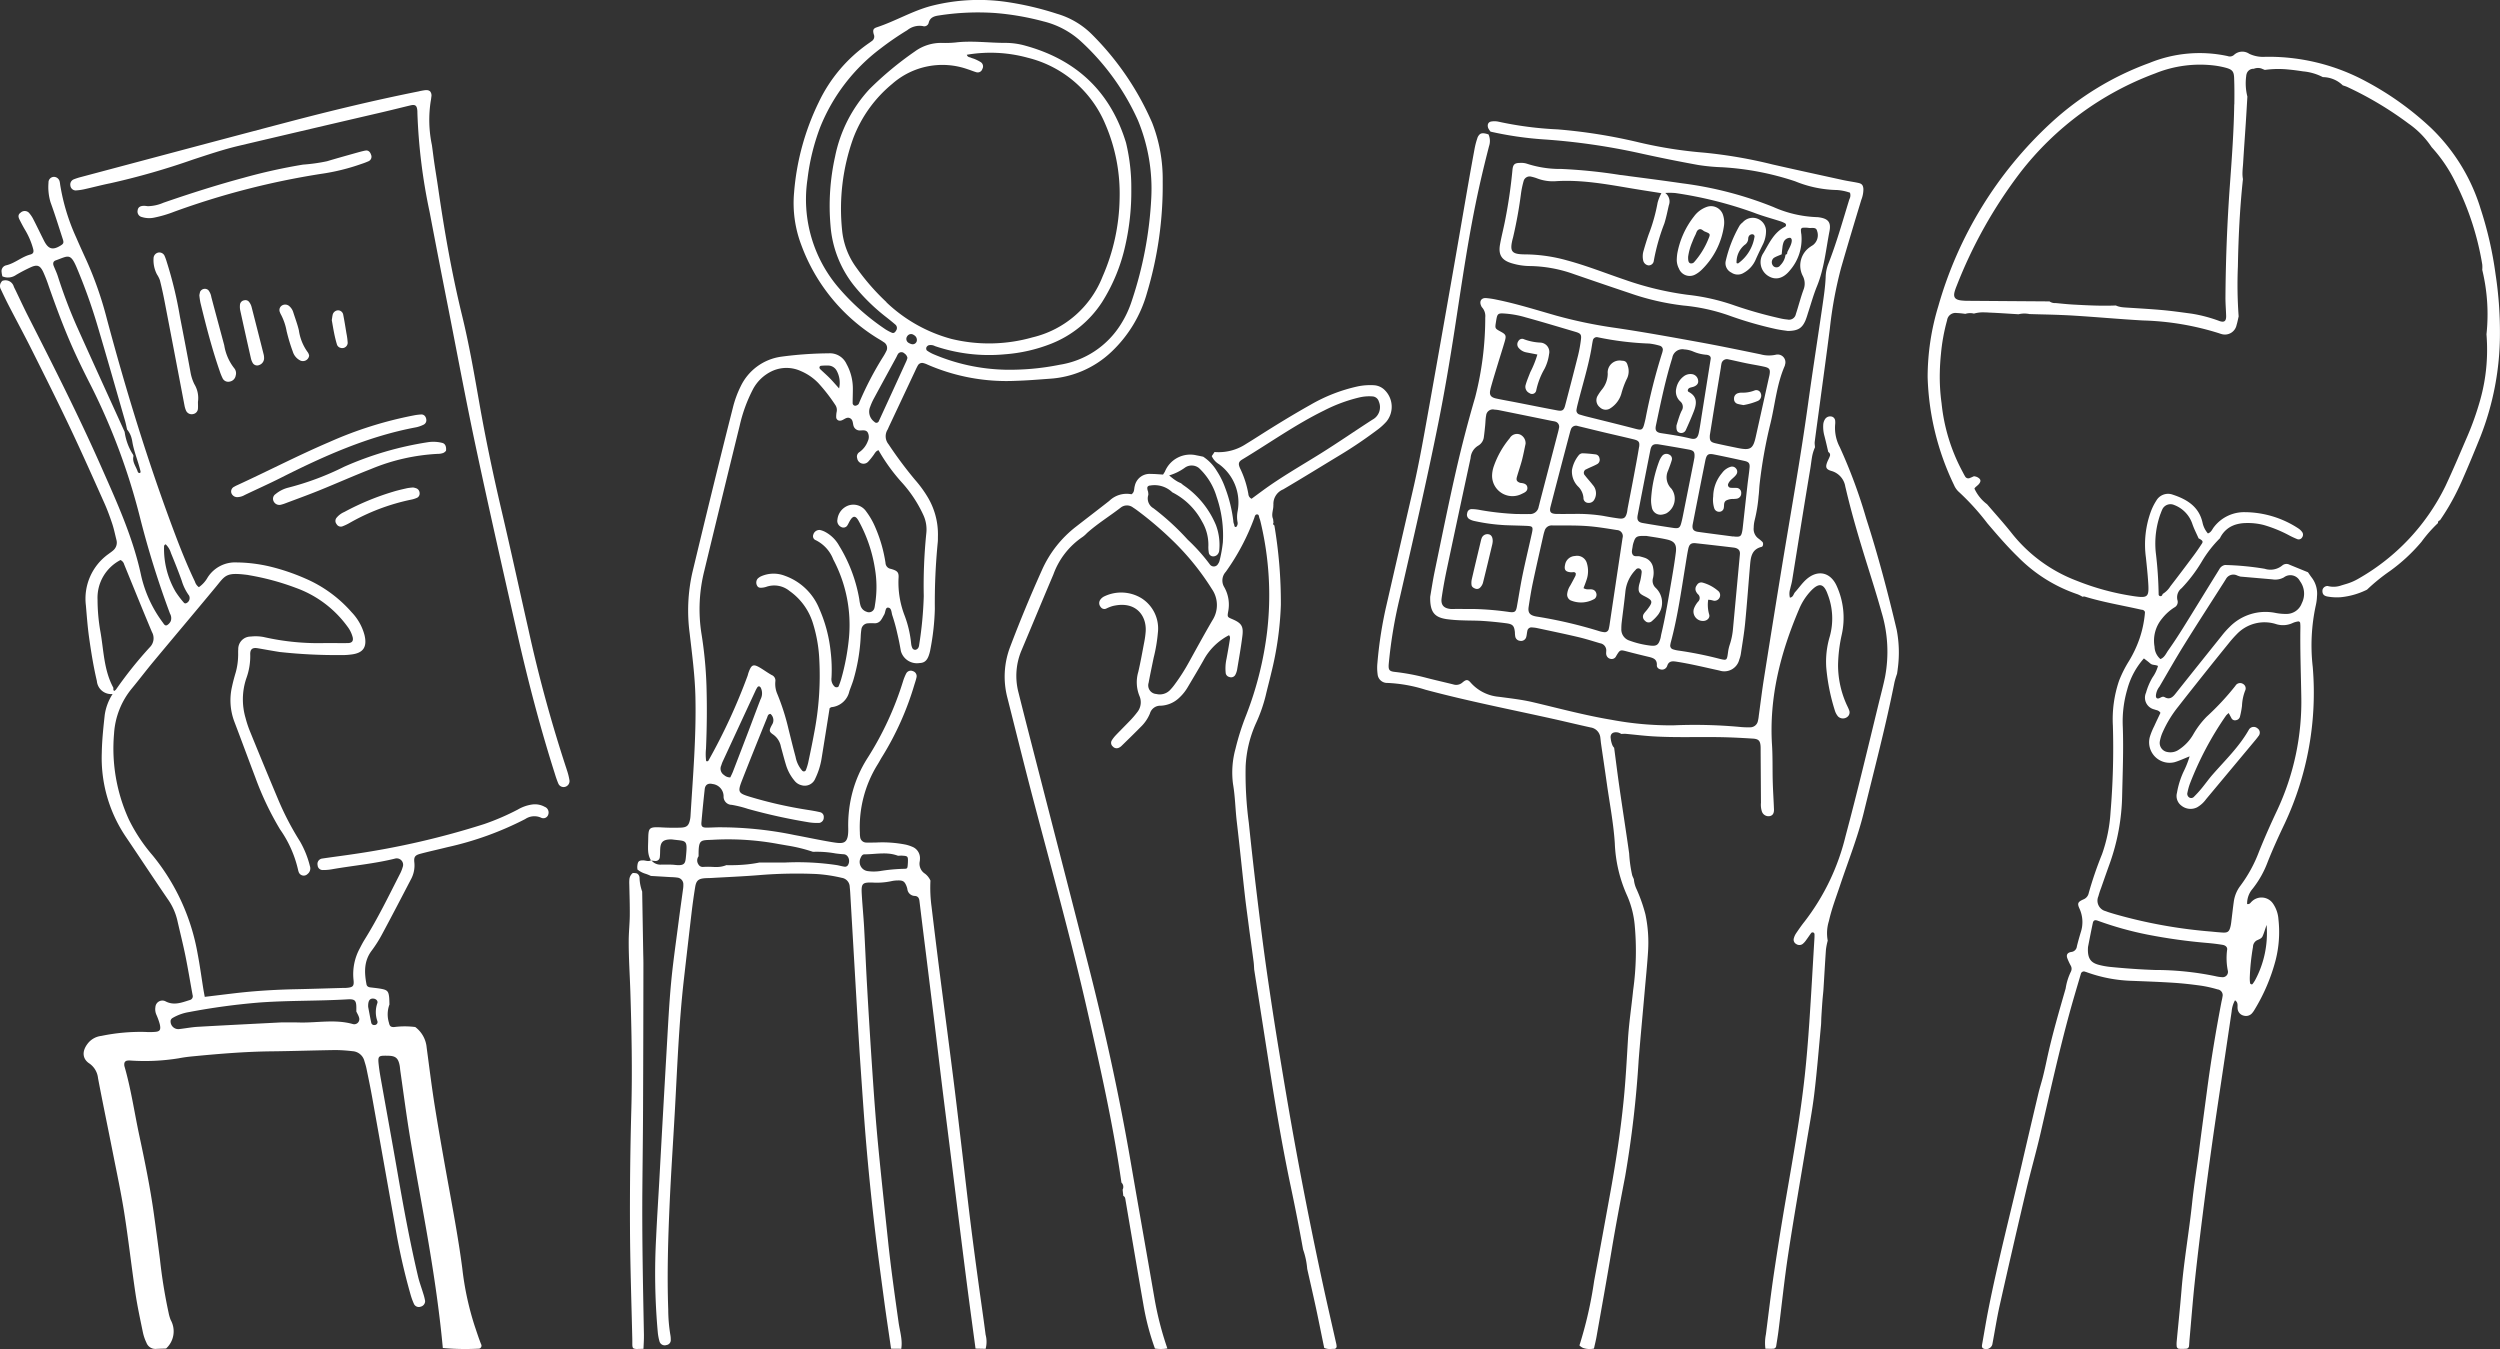 <svg xmlns="http://www.w3.org/2000/svg" xmlns:xlink="http://www.w3.org/1999/xlink" width="363.822" height="196.349" viewBox="0 0 363.822 196.349">
  <rect x="0" y="0" width="363.822" height="196.349" fill="#333333" stroke="none"/>
  <defs>
    <clipPath id="clip-path">
      <rect id="Rectangle_1447" data-name="Rectangle 1447" width="363.822" height="196.349" fill="#fff"/>
    </clipPath>
  </defs>
  <g id="Group_1639" data-name="Group 1639" clip-path="url(#clip-path)">
    <path id="Path_6336" data-name="Path 6336" d="M325.991,196.307a3.987,3.987,0,0,0,0-2.072c-.327-2.559-.709-5.11-1.055-7.666-.4-2.929-.792-5.858-1.156-8.791-.41-3.307-.783-6.619-1.174-9.928-.361-3.043-.715-6.086-1.09-9.127-.355-2.881-.732-5.759-1.1-8.637-.385-2.985-.782-5.968-1.16-8.954q-.577-4.56-1.122-9.123a20.738,20.738,0,0,1-.169-3.857,2.3,2.3,0,0,0-.223-.4,2.463,2.463,0,0,0-.323-.39,2.829,2.829,0,0,0-.246-.213,1.718,1.718,0,0,1-.762-1.821,1.817,1.817,0,0,0,.026-.321,1.77,1.77,0,0,0-1.134-1.784,5.655,5.655,0,0,0-.913-.3,17.549,17.549,0,0,0-4.336-.312c-.484,0-.97.031-1.452.005a.893.893,0,0,1-.867-.8,3.9,3.9,0,0,1-.041-.643,17.287,17.287,0,0,1,2.539-9.853c.263-.406.477-.844.739-1.251a43.077,43.077,0,0,0,4.655-10.426c.114-.358.235-.717.313-1.084a.762.762,0,0,0-.525-.887.754.754,0,0,0-.971.324,7.067,7.067,0,0,0-.481,1.192,46.093,46.093,0,0,1-5.221,11.23,17.7,17.7,0,0,0-2.079,4.7,18.691,18.691,0,0,0-.662,5.429c.054,2.385-.733,2.271-2.411,2-1.8-.3-3.59-.689-5.389-1.022a53.627,53.627,0,0,0-11.221-1.129c-.538.014-1.077.046-1.614.045-.6,0-.782-.173-.73-.773q.212-2.413.478-4.821c.072-.651.495-.907,1.148-.75a1.811,1.811,0,0,1,1.6,1.76,1.19,1.19,0,0,0,1.177,1.271,15.962,15.962,0,0,1,2.343.582,82.509,82.509,0,0,0,8.973,1.974,7.511,7.511,0,0,0,1.446.072.783.783,0,0,0,.638-.808.689.689,0,0,0-.5-.742c-.678-.163-1.37-.27-2.06-.38a61.511,61.511,0,0,1-8.168-1.865c-1.724-.52-1.828-.7-1.171-2.385,1.194-3.054,2.424-6.094,3.653-9.134.084-.208.113-.522.492-.547a1.2,1.2,0,0,1,.221,1.58c-.464.856-.453,1,.231,1.465a2.782,2.782,0,0,1,1.066,1.733c.245.88.469,1.766.736,2.639a6.479,6.479,0,0,0,1.21,2.262,1.855,1.855,0,0,0,1.054.7,1.646,1.646,0,0,0,2-.972,10.573,10.573,0,0,0,.944-3.072q.578-3.58,1.144-7.163c.09-.053.179-.147.275-.155a2.956,2.956,0,0,0,2.6-2.321c.176-.507.38-1.005.546-1.516a26.991,26.991,0,0,0,1.1-6.345,10.106,10.106,0,0,1,.1-1.122,1.011,1.011,0,0,1,.986-.9,7.136,7.136,0,0,1,.968,0,1.1,1.1,0,0,0,.94-.532c.159-.215.265-.467.408-.695.22-.351.174-1.054.543-1.055.574,0,.516.724.664,1.14a25.464,25.464,0,0,1,.725,2.641c.2.837.366,1.682.512,2.529a2.431,2.431,0,0,0,2.726,1.756c.845-.03,1.243-.5,1.532-1.78.012-.053.02-.106.029-.159a35.326,35.326,0,0,0,.659-5.929,89.941,89.941,0,0,1,.421-9.676c.038-.319.021-.645.03-.968a10.526,10.526,0,0,0-1.61-5.828,17.1,17.1,0,0,0-1.729-2.331,58.627,58.627,0,0,1-3.856-5.176,1.823,1.823,0,0,1-.139-2.11c.08-.139.132-.294.2-.44q1.887-4.013,3.775-8.026c.137-.292.267-.589.427-.868a.707.707,0,0,1,.821-.357,3.138,3.138,0,0,1,.6.22,28.828,28.828,0,0,0,12.9,2.355c1.612-.046,3.223-.182,4.833-.3a14.336,14.336,0,0,0,9-3.892,18.7,18.7,0,0,0,5.2-8.6,54.356,54.356,0,0,0,2.287-16.239,22.568,22.568,0,0,0-1.535-8.525,41.427,41.427,0,0,0-8.767-12.86,11.884,11.884,0,0,0-5.088-3,44.406,44.406,0,0,0-7.37-1.725,27.99,27.99,0,0,0-10.892.575c-2.771.727-5.238,2.221-7.943,3.114-.524.173-.625.4-.454,1.024a.782.782,0,0,1-.269.975c-.173.128-.35.25-.526.373a21.871,21.871,0,0,0-7.212,8.541,36.5,36.5,0,0,0-3.589,13.15,17.169,17.169,0,0,0,1.046,7.609,26.8,26.8,0,0,0,11,13.529c.319.2.655.376.957.6a.976.976,0,0,1,.385,1.391,6.538,6.538,0,0,1-.389.7,47.253,47.253,0,0,0-3.508,6.711.654.654,0,0,1-.145.278.805.805,0,0,1-.422.2.388.388,0,0,1-.4-.408c0-.7.035-1.4.03-2.1a7.351,7.351,0,0,0-.916-3.556,2.656,2.656,0,0,0-2.595-1.566,54.8,54.8,0,0,0-6.92.492,7.715,7.715,0,0,0-5.887,4.3,15.11,15.11,0,0,0-1.155,3.175c-2.027,7.973-3.969,15.967-5.891,23.966a25.109,25.109,0,0,0-.384,8.815c.353,3.1.77,6.19.838,9.322.125,5.771-.363,11.511-.717,17.259a3.484,3.484,0,0,1-.059.48c-.187.927-.463,1.191-1.408,1.22-.861.026-1.724.018-2.584-.028-2.12-.115-2.065.006-2.107,1.975-.005.24-.016.483-.023.724,0,.121,0,.241,0,.361s.006.24.015.359a3.523,3.523,0,0,0,.119.706,2.6,2.6,0,0,0,.29.658c.015-.009.03-.013.045-.024h0c.013.02.029.036.042.055a4.338,4.338,0,0,0,.548.066.605.605,0,0,0,.654-.569c.055-.42.036-.849.065-1.273.061-.882.419-1.234,1.305-1.291a2.487,2.487,0,0,1,.48.006c1.962.259,2.194-.05,1.976,2.27-.108,1.147-.087,1.605-1.644,1.425-.634-.073-1.281-.025-1.921-.044a1.687,1.687,0,0,1-1.463-.589l-.075-.011c0-.007-.007-.014-.011-.021-.332.2-.675.052-1.014.014a1.2,1.2,0,0,0-.151-.008c-.606.01-.751.146-.821.859a1.349,1.349,0,0,0,0,.233c.007.078.016.157.02.235a3.363,3.363,0,0,0,1.2.631,6.166,6.166,0,0,1,.754.307q1.449.086,2.9.172a8.452,8.452,0,0,1,.962.073.975.975,0,0,1,.865,1,3.609,3.609,0,0,1-.041.643c-.215,1.6-.447,3.2-.652,4.8-.376,2.936-.809,5.867-1.085,8.812-.291,3.107-.445,6.229-.626,9.345q-.564,9.755-1.095,19.511c-.154,2.741-.334,5.481-.46,8.224a95.808,95.808,0,0,0,.242,13.876,7.468,7.468,0,0,0,.24,1.264.786.786,0,0,0,1.014.55.727.727,0,0,0,.631-.8,3.337,3.337,0,0,0-.053-.643,22.826,22.826,0,0,1-.314-3.7c-.18-5.116-.025-10.229.2-15.338.2-4.517.51-9.029.761-13.544.355-6.4.589-12.8,1.314-19.17q.557-4.893,1.129-9.784.219-1.844.516-3.677c.15-.926.47-1.2,1.368-1.277.322-.027.646-.02.968-.038,2.311-.133,4.625-.229,6.932-.414a66.447,66.447,0,0,1,8.391-.163,22.065,22.065,0,0,1,3.665.553,1.366,1.366,0,0,1,1.169,1.335q.044.4.068.8.536,9.19,1.071,18.38c.126,2.15.254,4.3.4,6.448.279,3.974.534,7.95.875,11.919q.483,5.63,1.131,11.245c.429,3.742.939,7.475,1.438,11.209.321,2.4.685,4.793,1.031,7.189l.742.007.742.007a4.842,4.842,0,0,0,.054-.973c-.006-.161-.019-.321-.037-.481-.035-.32-.089-.637-.148-.954-.089-.475-.19-.948-.257-1.424-.554-3.941-1.117-7.88-1.533-11.838-.494-4.707-1.011-9.412-1.461-14.123-.306-3.212-.542-6.432-.762-9.652q-.45-6.6-.824-13.206c-.168-2.9-.278-5.8-.439-8.7-.089-1.611-.251-3.218-.342-4.828-.087-1.541.08-1.711,1.569-1.671a10.094,10.094,0,0,0,2.726-.2,4.533,4.533,0,0,1,.96-.108c.735-.02.976.139,1.238.781a2.811,2.811,0,0,1,.142.462,1.116,1.116,0,0,0,1.078,1.013c.467.027.633.307.684.733q.466,3.844.949,7.685.593,4.8,1.185,9.607c.372,3.043.729,6.087,1.1,9.129s.763,6.082,1.142,9.124q.549,4.4,1.094,8.8c.475,3.788.944,7.577,1.433,11.364.406,3.146.837,6.289,1.258,9.433l1.1.024.385.008m-32.777-94.512c-.558,1.449-1.1,2.906-1.648,4.357q-1.174,3.077-2.36,6.149c-.114.3-.263.578-.387.846a1.277,1.277,0,0,1-.912-.344,1.1,1.1,0,0,1-.394-1.418,3.98,3.98,0,0,1,.158-.456q2.392-5.176,4.792-10.349a3.912,3.912,0,0,1,.308-.563.3.3,0,0,1,.247-.12.441.441,0,0,1,.236.206,1.869,1.869,0,0,1-.039,1.693m22.748-52.185a.616.616,0,0,1-.779.48,1.688,1.688,0,0,1-.431-.19.66.66,0,0,1-.181-.962.653.653,0,0,1,.959-.165.8.8,0,0,1,.431.837m-4.419-5.627a32.745,32.745,0,0,1-4.348-4.977,11.011,11.011,0,0,1-2.11-5.513,30.41,30.41,0,0,1,1.62-13.347,18.9,18.9,0,0,1,5.666-7.916A11.042,11.042,0,0,1,323.4,10.084c.41.125.8.3,1.217.419a.7.7,0,0,0,.9-.464.742.742,0,0,0-.229-.995,6.286,6.286,0,0,0-.857-.439c-.2-.088-.413-.128-.605-.22-.176-.085-.433-.034-.57-.416a20.432,20.432,0,0,1,8.856.431,16.531,16.531,0,0,1,11.332,9.741,25.451,25.451,0,0,1,2.051,10.69A29.423,29.423,0,0,1,343.01,40.26,14.556,14.556,0,0,1,332.8,49.1a23.1,23.1,0,0,1-11.8.217,22.025,22.025,0,0,1-9.454-5.332m-.209,3.887a33.53,33.53,0,0,1-6.63-5.875,19.777,19.777,0,0,1-4.635-15.929,31.68,31.68,0,0,1,1.828-7.507A26.837,26.837,0,0,1,310.73,7.04a41.691,41.691,0,0,1,3.86-2.645,2.845,2.845,0,0,1,2.261-.6.665.665,0,0,0,.867-.511c.2-.763.819-.94,1.482-1.034a36.909,36.909,0,0,1,8.214-.354A39,39,0,0,1,334.4,3.11a12.437,12.437,0,0,1,5.494,2.937,35.187,35.187,0,0,1,8.258,11.444A26.061,26.061,0,0,1,350.1,28.85a55.816,55.816,0,0,1-2.811,14.861,14.924,14.924,0,0,1-1.629,3.5,12.816,12.816,0,0,1-8.887,5.872,36.638,36.638,0,0,1-8.027.719,28.207,28.207,0,0,1-10.343-2.256,5.227,5.227,0,0,1-.966-.548.492.492,0,0,1-.065-.438.593.593,0,0,1,.319-.308,1.3,1.3,0,0,1,.937.119,24.5,24.5,0,0,0,10.187,1.187,22.946,22.946,0,0,0,6.735-1.543,15.725,15.725,0,0,0,7.38-6.033,25.767,25.767,0,0,0,3.406-8.318,35.322,35.322,0,0,0,.859-8.1,27.936,27.936,0,0,0-.768-6.788c-2.255-7.407-7.181-12.06-14.607-14.115a10.608,10.608,0,0,0-2.869-.419c-2.469.011-4.934-.36-7.407-.053a15.206,15.206,0,0,1-1.937.055A6.48,6.48,0,0,0,315.679,7.5a48.537,48.537,0,0,0-6.577,5.46,20.308,20.308,0,0,0-5.01,9.8,33.08,33.08,0,0,0-.666,10.114,15.953,15.953,0,0,0,3.446,8.727,28.305,28.305,0,0,0,4.733,4.61c.422.334.842.671,1.249,1.023a.647.647,0,0,1,.11.875c-.137.247-.332.445-.643.3a6.857,6.857,0,0,1-.988-.537m-2.155,11.37a8.914,8.914,0,0,1,.513-1.172c1.093-2.026,2.2-4.043,3.3-6.065.077-.141.133-.294.217-.43a.6.6,0,0,1,.955-.15,1.01,1.01,0,0,1,.454.664,3.923,3.923,0,0,1-.144.429q-2,4.38-4.015,8.756a.376.376,0,0,1-.647.117,1.819,1.819,0,0,1-.636-2.148m-7.35-5.844a.282.282,0,0,1,.2-.167,9.135,9.135,0,0,1,1.111-.033,1.42,1.42,0,0,1,1.168.726,3.653,3.653,0,0,1,.366,2.6c-.558-.615-.957-1.087-1.391-1.525s-.932-.865-1.388-1.308a.355.355,0,0,1-.07-.29M285.088,82.927q2.537-10.5,5.12-21a21.847,21.847,0,0,1,1.859-5.143,6.046,6.046,0,0,1,2.977-2.838,5.016,5.016,0,0,1,4.076.063,7.725,7.725,0,0,1,2.512,1.722,25.052,25.052,0,0,1,2.474,3.182,1.3,1.3,0,0,1,.2,1.072,3.522,3.522,0,0,0-.054.794.527.527,0,0,0,.568.442c.521-.021.916-.666,1.484-.334.476.278.309.882.558,1.3a.961.961,0,0,0,.958.453c.38-.01.783-.083,1.018.3a1.381,1.381,0,0,1,.017,1.247,3.37,3.37,0,0,1-1.265,1.632.771.771,0,0,0-.287.863.929.929,0,0,0,1.6.508,9.956,9.956,0,0,0,.712-.872c.234-.283.358-.674.794-.8a26.711,26.711,0,0,0,3.5,4.812,18.61,18.61,0,0,1,3,4.571,5,5,0,0,1,.457,2.669,75.527,75.527,0,0,0-.374,9.191,55.042,55.042,0,0,1-.667,7.066,1.11,1.11,0,0,1-.133.456.632.632,0,0,1-.359.273.456.456,0,0,1-.521-.282,2.061,2.061,0,0,1-.157-.618,15.868,15.868,0,0,0-.949-4.072,13.352,13.352,0,0,1-.888-5.371c.081-.927-.14-1.152-1.128-1.428a.906.906,0,0,1-.764-.862,20.727,20.727,0,0,0-1.517-5.251,10.761,10.761,0,0,0-1.288-2.23,2.262,2.262,0,0,0-2.572-.888,2.43,2.43,0,0,0-1.619,2.041.978.978,0,0,0,.522,1.086.683.683,0,0,0,.875-.148c.151-.22.257-.469.39-.7.474-.83.859-.846,1.325.023a21.1,21.1,0,0,1,2.334,6.836,15.926,15.926,0,0,1,.047,5.144c-.037.212-.053.429-.109.635a.82.82,0,0,1-1.138.56,1.358,1.358,0,0,1-.882-.877,5.6,5.6,0,0,1-.184-.944,21.943,21.943,0,0,0-2.939-7.8,5.021,5.021,0,0,0-2.043-2.011,2.98,2.98,0,0,0-.75-.271.926.926,0,0,0-.966.69.619.619,0,0,0,.373.8,5.214,5.214,0,0,1,2.538,2.8,20.325,20.325,0,0,1,2.286,11.383,33.6,33.6,0,0,1-1.132,6.015,10.217,10.217,0,0,1-.375,1.058c-.067.171-.413.191-.563.064a1.471,1.471,0,0,1-.473-1.308,22.125,22.125,0,0,0-.132-3.869,20.685,20.685,0,0,0-1.661-6.208,8.457,8.457,0,0,0-4.993-4.759,4.511,4.511,0,0,0-3.454.07,1.763,1.763,0,0,0-.519.363.915.915,0,0,0-.039,1.055c.172.281.447.264.71.242a2.488,2.488,0,0,0,.628-.135,3.5,3.5,0,0,1,3.346.611,8.943,8.943,0,0,1,3.379,4.6,20.838,20.838,0,0,1,.959,5.386,43.9,43.9,0,0,1-.762,10.762c-.259,1.428-.561,2.849-.861,4.27a8.076,8.076,0,0,1-.337,1.071.323.323,0,0,1-.525.069,4.181,4.181,0,0,1-.967-2.011c-.368-1.348-.694-2.707-1.034-4.063a32.768,32.768,0,0,0-1.614-5.064,3.707,3.707,0,0,1-.292-1.888.859.859,0,0,0-.536-.895c-.515-.287-1-.636-1.5-.947-1.161-.72-1.43-.633-1.873.6-.055.152-.085.312-.138.464a85.362,85.362,0,0,1-5.669,12.288c-.063.118-.114.183-.356.12a7.662,7.662,0,0,1-.026-1.792c.133-3.067.162-6.133.07-9.2a59.611,59.611,0,0,0-.754-7.707,22.912,22.912,0,0,1,.472-9.125m20.835,43.012a.513.513,0,0,1-.4.186c-.37-.044-.732-.15-1.1-.225a38.632,38.632,0,0,0-7.683-.385c-1.229,0-2.459,0-3.688,0-.573.117-1.149.2-1.727.263a23.47,23.47,0,0,1-2.468.122q-.3,0-.6-.006a3.69,3.69,0,0,1-1.48.267c-.143,0-.287,0-.43-.007a11.163,11.163,0,0,0-1.5,0,.708.708,0,0,1-.653-.38,1.008,1.008,0,0,1,.029-1.171c-.02-2.646.273-2.286,2.32-2.416a39.98,39.98,0,0,1,9.308.63c.422.073.845.144,1.268.219a23.23,23.23,0,0,1,3.75.918,15.269,15.269,0,0,1,3.29.235c.207.027.415.052.623.073.186.019.372.034.559.045.7.04,1.024,1,.588,1.629m8.752-.376c-.052.833-.052.861-.574.867a24.8,24.8,0,0,0-3.5.33,6.258,6.258,0,0,1-1.752.005,1.341,1.341,0,0,1-1.058-1.916c.1-.248.264-.526.549-.526.511,0,1.024-.04,1.537-.076.307-.022.615-.042.923-.051q.154,0,.307-.006c.2,0,.409,0,.613.019a5.244,5.244,0,0,1,1.521.321c.1,0,.2-.011.307-.016a2.729,2.729,0,0,1,.306,0c.836.058.855.088.822,1.051" transform="translate(-182.558 0)" fill="#fff"/>
    <path id="Path_6337" data-name="Path 6337" d="M281.228,371.657c-.014.01-.029.014-.043.023,0,.007.007.014.011.021l.033-.044" transform="translate(-186.48 -246.48)" fill="#fff"/>
    <path id="Path_6338" data-name="Path 6338" d="M401.585,379.7a2.292,2.292,0,0,0-.223-.4,2.292,2.292,0,0,1,.223.4" transform="translate(-266.18 -251.553)" fill="#fff"/>
    <path id="Path_6339" data-name="Path 6339" d="M425.1,582.826l-.385-.008.385.008" transform="translate(-281.671 -386.52)" fill="#fff"/>
    <path id="Path_6340" data-name="Path 6340" d="M281.185,371.725h0c0,.007.006.014.011.021s-.007-.014-.011-.021" transform="translate(-186.48 -246.525)" fill="#fff"/>
    <path id="Path_6341" data-name="Path 6341" d="M279.923,365.9c0-.12,0-.241,0-.362,0,.121,0,.241,0,.362" transform="translate(-185.642 -242.42)" fill="#fff"/>
    <path id="Path_6342" data-name="Path 6342" d="M384.953,582.766h0l.742.007-.742-.007" transform="translate(-255.298 -386.486)" fill="#fff"/>
    <path id="Path_6343" data-name="Path 6343" d="M275.29,374.983c.006.078.015.157.02.235,0-.078-.013-.157-.02-.235" transform="translate(-182.57 -248.686)" fill="#fff"/>
    <path id="Path_6344" data-name="Path 6344" d="M281.228,371.655h0c-.015.01-.03.015-.045.024h0c.014-.008.029-.013.043-.023" transform="translate(-186.479 -246.478)" fill="#fff"/>
    <path id="Path_6345" data-name="Path 6345" d="M284.053,378.636q-1.448-.088-2.9-.172,1.448.085,2.9.172" transform="translate(-186.46 -250.994)" fill="#fff"/>
    <path id="Path_6346" data-name="Path 6346" d="M79.348,168.176a2.945,2.945,0,0,0-1.859-.389,5.71,5.71,0,0,0-2.119.734,35.684,35.684,0,0,1-4.877,2.11,118.426,118.426,0,0,1-18.837,4.352c-1.6.245-3.2.441-4.794.68a.783.783,0,0,0-.641.957.731.731,0,0,0,.738.71,7.213,7.213,0,0,0,1.284-.1c3.069-.542,6.183-.808,9.217-1.558a.934.934,0,0,1,1.141,1.238,5.321,5.321,0,0,1-.425,1.041c-1.635,3.21-3.212,6.452-5.122,9.514-.256.41-.479.842-.7,1.274a7.833,7.833,0,0,0-.912,4.519c.114.972-.064,1.142-1,1.219-.214.018-.431.009-.646.014-2.206.061-4.412.137-6.618.181-3.017.06-6.024.238-9.021.589-1.435.168-2.869.346-4.359.525-.075-.413-.148-.778-.207-1.144-.274-1.7-.5-3.408-.824-5.1A31.025,31.025,0,0,0,22.2,175.186a24.236,24.236,0,0,1-3.461-5.241,24.825,24.825,0,0,1-2.143-12.432,11.433,11.433,0,0,1,2.627-6.648c1.062-1.288,2.069-2.62,3.136-3.9,2.995-3.6,6.022-7.178,9.008-10.787,1.456-1.76,1.479-2.208,4.724-1.787.053.007.1.026.158.033a36.762,36.762,0,0,1,6.823,1.849,15.948,15.948,0,0,1,7.5,5.635,4.4,4.4,0,0,1,.722,1.43c.192.613-.034.954-.659.964-1.077.017-2.154-.008-3.231-.006a35.818,35.818,0,0,1-8.977-.863,6.1,6.1,0,0,0-1.926-.081,1.813,1.813,0,0,0-1.829,1.875c-.031.32,0,.646-.019.969a9.7,9.7,0,0,1-.352,2.39c-.2.668-.385,1.345-.53,2.028a8.8,8.8,0,0,0,.317,5.079c1.034,2.713,2.034,5.438,3.065,8.153a43.948,43.948,0,0,0,3.6,7.565,16.691,16.691,0,0,1,2.652,6.011.883.883,0,0,0,.05.153.776.776,0,0,0,1.3.335,1.028,1.028,0,0,0,.345-1.159,13.909,13.909,0,0,0-1.437-3.579,41.627,41.627,0,0,1-3.262-6.3q-2.064-4.907-4.068-9.838a15.444,15.444,0,0,1-.6-1.84,9.608,9.608,0,0,1,.1-5.721,9.462,9.462,0,0,0,.584-3.48c-.034-.812.317-1.071,1.091-.94,1.06.18,2.117.377,3.178.544a76.031,76.031,0,0,0,8.865.45,9.883,9.883,0,0,0,1.611-.09c1.714-.214,2.291-1.091,1.887-2.81a7.609,7.609,0,0,0-1.879-3.339,18.885,18.885,0,0,0-6.733-4.9,30.685,30.685,0,0,0-5.187-1.755,22.066,22.066,0,0,0-4.8-.588,4.722,4.722,0,0,0-4.239,2.2,4.252,4.252,0,0,1-1.269,1.4,1.52,1.52,0,0,1-.57-.8c-1.187-2.476-2.195-5.027-3.156-7.6-3.771-10.081-6.913-20.362-9.693-30.756a52.508,52.508,0,0,0-2.915-8.347c-.515-1.125-1.029-2.25-1.519-3.385a29.926,29.926,0,0,1-2.336-7.7,3.566,3.566,0,0,0-.079-.477.868.868,0,0,0-.823-.645.8.8,0,0,0-.793.843,7.72,7.72,0,0,0,.3,2.864c.644,1.767,1.2,3.567,1.781,5.357.169.517.106.669-.305.924-1.165.721-1.8.543-2.43-.7-.534-1.056-1.04-2.126-1.583-3.177a4.284,4.284,0,0,0-.64-.918.87.87,0,0,0-1.175.009c-.331.232-.407.526-.183.979.286.578.589,1.149.921,1.7a10.886,10.886,0,0,1,1.058,2.52c.151.5.075.78-.388.9C3.156,88.086,2.173,89.029.9,89.326a.858.858,0,0,0-.667.971,3.986,3.986,0,0,0,.112.633,2.031,2.031,0,0,0,1.985-.2A23.88,23.88,0,0,1,4.47,89.611c.939-.425,1.359-.277,1.809.658a20.469,20.469,0,0,1,.817,2.1c1.176,3.346,2.412,6.668,3.9,9.89.719,1.561,1.48,3.1,2.264,4.632a92.917,92.917,0,0,1,7.116,19.139,133.956,133.956,0,0,0,4.365,13.989,1.308,1.308,0,0,1,.108,1.085,1.387,1.387,0,0,1-.519.581c-.312.17-.473-.145-.621-.351a18.155,18.155,0,0,1-3.165-6.831c-1.18-5.573-3.535-10.7-5.811-15.852-3.3-7.472-7-14.752-10.7-22.031-.608-1.2-1.169-2.417-1.751-3.627-.093-.193-.2-.383-.277-.581a1.265,1.265,0,0,0-1.681-.817,1.453,1.453,0,0,0-.2.27.947.947,0,0,0-.021.913c.391.824.78,1.649,1.2,2.459,1.106,2.143,2.257,4.264,3.335,6.421,1.9,3.791,3.794,7.581,5.61,11.41,1.7,3.592,3.315,7.228,4.938,10.857.438.979.808,1.992,1.147,3.01.254.763.409,1.559.608,2.34a1.487,1.487,0,0,1-.524,1.587c-.2.175-.428.324-.642.486A7.986,7.986,0,0,0,12.5,138.82c.134,1.554.247,3.112.462,4.656.3,2.129.639,4.252,1.135,6.347a2.081,2.081,0,0,0,2.294,1.89,7.512,7.512,0,0,0-1.153,3.075c-.2,1.818-.391,3.633-.425,5.467a20.48,20.48,0,0,0,3.476,12.205c2.051,3.027,4.058,6.085,6.122,9.1a8.79,8.79,0,0,1,1.388,3.057c.39,1.73.83,3.45,1.183,5.187.386,1.9.694,3.807,1.044,5.71a.565.565,0,0,1-.418.739c-1.174.364-2.313.846-3.572.158a1.015,1.015,0,0,0-1.42.862,1.988,1.988,0,0,0,.138,1.105,9.8,9.8,0,0,1,.492,1.362c.214.911-.012,1.117-.811,1.152a9.131,9.131,0,0,1-1.291,0,28.113,28.113,0,0,0-6.411.581,2.907,2.907,0,0,0-2.03,1.194c-.857,1.169-.624,2.215.3,2.813a2.964,2.964,0,0,1,1.263,2.138c.679,3.591,1.431,7.169,2.137,10.755.582,2.953,1.216,5.9,1.684,8.871.61,3.877,1.045,7.782,1.621,11.665.284,1.912.7,3.806,1.087,5.7a6.846,6.846,0,0,0,.52,1.519,1.383,1.383,0,0,0,1.4.89c.244-.014.488-.023.733-.031s.479-.013.718-.022a3.383,3.383,0,0,0,.685-4.137,5.579,5.579,0,0,1-.317-1.079,74.958,74.958,0,0,1-1.26-7.8q-.421-3.282-.877-6.56c-.536-3.839-1.314-7.636-2.123-11.423-.719-3.363-1.206-6.777-2.165-10.089a1,1,0,0,1-.021-.32.472.472,0,0,1,.353-.474,1.645,1.645,0,0,1,.48-.034,30.84,30.84,0,0,0,7.078-.32c.686-.134,1.383-.221,2.078-.288,3.8-.367,7.612-.685,11.439-.726,3.122-.034,6.242-.144,9.364-.187a23.114,23.114,0,0,1,2.413.165,1.9,1.9,0,0,1,1.741,1.449c.112.359.225.719.3,1.086.281,1.366.567,2.731.813,4.1,1.131,6.3,2.241,12.606,3.374,18.907a92.018,92.018,0,0,0,2.236,9.912,9.867,9.867,0,0,0,.5,1.357.779.779,0,0,0,.969.367.829.829,0,0,0,.64-.828,7.153,7.153,0,0,0-.275-1.09c-.247-.824-.556-1.633-.753-2.468-1.182-5.03-2.121-10.108-3-15.2-.746-4.294-1.531-8.58-2.294-12.87-.15-.847-.31-1.694-.408-2.548-.174-1.52-.139-1.542,1.374-1.511,1.048.022,1.431.337,1.644,1.375.054.263.064.535.1.8.462,3.195.875,6.4,1.4,9.583.738,4.458,1.568,8.9,2.347,13.353,1.01,5.779,1.9,11.574,2.443,17.419a35.959,35.959,0,0,0,5.139.1.436.436,0,0,0,.43-.654c-.36-.893-.645-1.809-.955-2.718a42.87,42.87,0,0,1-1.783-8.328c-.488-3.728-1.158-7.423-1.831-11.119-.74-4.065-1.468-8.133-2.128-12.212-.471-2.913-.829-5.846-1.223-8.772a4.184,4.184,0,0,0-1.661-3.006,11.972,11.972,0,0,0-3.044,0c-.5.029-.677-.113-.778-.6a4.149,4.149,0,0,1,.068-2.683c-.008-.188-.011-.377-.017-.565s-.015-.377-.037-.563c-.093-.782-.278-.981-1.1-1.14-.527-.1-1.065-.15-1.6-.214-.288-.034-.53-.143-.587-.447-.327-1.733-.388-3.409.773-4.931a18.413,18.413,0,0,0,1.545-2.458c1.4-2.606,2.765-5.229,4.129-7.853a4.216,4.216,0,0,0,.516-2.486c-.094-.819.1-1.066.88-1.274,1.3-.346,2.613-.63,3.916-.957a46.613,46.613,0,0,0,11.341-4.095,2.365,2.365,0,0,1,2.3-.2.742.742,0,0,0,1.05-.452.9.9,0,0,0-.442-1.1M20.277,119.555a.3.3,0,0,1-.227-.176c-.228-.747-.823-1.391-.635-2.262.027-.123-.083-.3-.169-.419a8.238,8.238,0,0,1-1.107-3.141C15.827,108.465,13.5,103.38,11.21,98.28a72.327,72.327,0,0,1-2.8-7.384c-.165-.509-.4-.994-.6-1.494-.145-.374-.055-.67.3-.794,1.8-.634,2.126-1.141,3.06,1.071a80.282,80.282,0,0,1,2.991,8.345c1.379,4.638,2.7,9.293,4.04,13.942.079.274.14.553.2.832.031.141.061.282.093.422a3.21,3.21,0,0,1,.657,1.281,4.479,4.479,0,0,1,.1.458c.238,1.472.837,2.833,1.18,4.268.038.158.055.315-.152.329m3.594,10.8c0-.145-.023-.313.235-.431a2.922,2.922,0,0,1,.773,1.28c.548,1.335,1.087,2.676,1.571,4.036a7.1,7.1,0,0,0,1.057,2.142.812.812,0,0,1-.445,1.131.312.312,0,0,1-.27-.055,13.2,13.2,0,0,1-1.255-1.656,12.4,12.4,0,0,1-1.666-6.447m-7.4,20.4c-1.39-2.579-1.374-5.483-1.886-8.26a27.144,27.144,0,0,1-.39-4.5,6.178,6.178,0,0,1,3.339-5.782,1,1,0,0,1,.535.643c1.343,3.282,2.667,6.571,4.043,9.839a1.842,1.842,0,0,1-.3,2.2,58.585,58.585,0,0,0-4.934,6.168,1.165,1.165,0,0,1-.247.2c-.237-.117-.077-.361-.162-.519m34.881,49c-2.582-.73-5.192-.161-7.786-.228-.85-.022-1.7-.012-2.551-.016-4.074.211-8.148.41-12.221.643-.908.052-1.808.229-2.714.332a1.128,1.128,0,0,1-1.25-1.248.6.6,0,0,1,.268-.358,6.9,6.9,0,0,1,2.409-.869,97.1,97.1,0,0,1,10.359-1.4c4.234-.3,8.478-.2,12.711-.452.107-.006.215-.012.322-.01.666.012.882.191.943.825.03.32.012.644.017.966.017.036.036.071.054.107.035.07.07.139.106.208.056.107.111.215.157.325a1.756,1.756,0,0,1,.076.222.742.742,0,0,1-.9.955m3.042-3.7c.351.046.628.337.524.648a3.912,3.912,0,0,0,.012,2.647.431.431,0,0,1-.413.543.425.425,0,0,1-.485-.311c-.187-.88-.345-1.767-.453-2.329-.034-.952.268-1.27.815-1.2" transform="translate(0 -50.715)" fill="#fff"/>
    <path id="Path_6347" data-name="Path 6347" d="M.579,121.371h0a1.438,1.438,0,0,0-.2.27,1.438,1.438,0,0,1,.2-.27" transform="translate(-0.252 -80.492)" fill="#fff"/>
    <path id="Path_6348" data-name="Path 6348" d="M168.265,432.937c-.008-.188-.01-.377-.017-.565.006.189.008.377.017.565" transform="translate(-111.581 -286.745)" fill="#fff"/>
    <path id="Path_6349" data-name="Path 6349" d="M69.643,582.726l.718-.021h0c-.239.008-.479.015-.718.022" transform="translate(-46.187 -386.445)" fill="#fff"/>
    <path id="Path_6350" data-name="Path 6350" d="M913.307,44.994a27.481,27.481,0,0,0-7.137-11.546,43.865,43.865,0,0,0-9.413-6.756,29.851,29.851,0,0,0-14.714-3.617,4.714,4.714,0,0,1-2.346-.436,1.779,1.779,0,0,0-2.237.179.9.9,0,0,1-.9.154,19.308,19.308,0,0,0-11.393,1,42.61,42.61,0,0,0-14.368,8.761A57.758,57.758,0,0,0,834.453,59.35a35.59,35.59,0,0,0-1.559,10.336,38.711,38.711,0,0,0,3.839,15.707,2.83,2.83,0,0,0,.747,1.041,35.356,35.356,0,0,1,4.112,4.539c1.434,1.678,2.868,3.354,4.456,4.892a22.11,22.11,0,0,0,8.668,5.43,4.954,4.954,0,0,1,.713.36.87.87,0,0,1,.316-.029c2.667.82,5.42,1.271,8.134,1.886.063.014.129.024.193.036a.49.49,0,0,1,.45.331c-.007.1-.014.2-.021.306a15.642,15.642,0,0,1-.764,3.54A16.9,16.9,0,0,1,862.2,111a17.026,17.026,0,0,0-1.448,2.877,17.376,17.376,0,0,0-.9,6.519,111.138,111.138,0,0,1-.338,12.579,22.261,22.261,0,0,1-1.241,6.146,54.493,54.493,0,0,0-1.933,5.641,1.252,1.252,0,0,1-.763.929c-.837.37-.933.586-.579,1.36a4.712,4.712,0,0,1,.173,3.458c-.2.669-.393,1.342-.556,2.021a.911.911,0,0,1-.83.819c-.576.1-.733.434-.564.911a9.513,9.513,0,0,0,.469,1.024.925.925,0,0,1,.053.927,8.457,8.457,0,0,0-.763,2.454c-.994,3.457-2.005,6.909-2.756,10.43-.178.838-.365,1.675-.574,2.506-.2.781-.451,1.547-.637,2.33q-1.228,5.179-2.428,10.364c-1.622,7.018-3.445,13.991-4.846,21.06-.334,1.688-.608,3.387-.911,5.081-.039.216-.076.446.12.59a.94.94,0,0,0,1.356-.541c.364-1.9.655-3.818,1.079-5.706q1.891-8.419,3.871-16.817c.653-2.773,1.447-5.512,2.086-8.288,1.351-5.867,2.646-11.748,4.236-17.557.511-1.867,1.073-3.719,1.616-5.577a.447.447,0,0,1,.623-.317c.1.028.207.058.308.1a21.145,21.145,0,0,0,6.63,1.231c1.99.08,3.98.149,5.967.279,1.34.088,2.68.241,4.01.428a17.817,17.817,0,0,1,2.357.534.846.846,0,0,1,.713,1.077c-.029.266-.106.526-.156.79-.819,4.28-1.531,8.577-2.1,12.9-.381,2.88-.774,5.759-1.142,8.64-.327,2.559-.749,5.113-1.018,7.67-.444,4.224-1.194,8.408-1.541,12.642-.206,2.521-.473,5.036-.707,7.555a3.757,3.757,0,0,0,0,.644.4.4,0,0,0,.424.388,8.715,8.715,0,0,0,.965-.012.423.423,0,0,0,.411-.414c.034-.321.046-.644.075-.965.249-2.788.464-5.579.76-8.362.346-3.263.741-6.522,1.152-9.778q.677-5.364,1.427-10.719c.589-4.154,1.225-8.3,1.84-12.451q.474-3.192.947-6.385a3.986,3.986,0,0,1,.489-1.634c.518.341.326.82.38,1.22a1.14,1.14,0,0,0,.9,1.015,1.175,1.175,0,0,0,1.285-.459,2.666,2.666,0,0,0,.274-.4,27.022,27.022,0,0,0,3.08-7.248,16.639,16.639,0,0,0,.4-5.927,4.569,4.569,0,0,0-.78-2.261A2.023,2.023,0,0,0,880.07,146c-.187.157-.29.446-.682.371a3.277,3.277,0,0,1,.785-2.2,14.3,14.3,0,0,0,2.207-3.92c.753-1.9,1.6-3.755,2.482-5.6a44.893,44.893,0,0,0,4.078-22.773,27.521,27.521,0,0,1,.446-8.985,6.856,6.856,0,0,0,.169-1.28,3.841,3.841,0,0,0-.752-2.734c-.2-.254-.372-.526-.557-.789q-1.331-.543-2.661-1.087a.952.952,0,0,0-1.068.089,2.712,2.712,0,0,1-2.575.49,40.977,40.977,0,0,0-5.774-.55,1.178,1.178,0,0,0-.775.53c-.274.462-.563.916-.845,1.373-1.5,2.425-2.982,4.856-4.492,7.273-.684,1.094-1.389,2.176-2.136,3.228-.329.464-.547,1.055-1.148,1.287a2.459,2.459,0,0,1-.855-1.794A5.007,5.007,0,0,1,867,104.844a7.161,7.161,0,0,1,1.781-1.623.894.894,0,0,0,.468-1.079,1.671,1.671,0,0,1,.607-1.734,21.717,21.717,0,0,0,2.919-3.845,17.016,17.016,0,0,1,2.658-3.425,3.77,3.77,0,0,1,1.359-1.559,3.626,3.626,0,0,1,.514-.272c.119-.052.239-.1.364-.139a5.3,5.3,0,0,1,1.414-.236,9.326,9.326,0,0,1,2.718.278,19.1,19.1,0,0,1,3.725,1.521,12.02,12.02,0,0,0,1.167.541.575.575,0,0,0,.7-.257.661.661,0,0,0,.015-.761,2.1,2.1,0,0,0-.573-.551,14.364,14.364,0,0,0-7.767-2.359,5.541,5.541,0,0,0-4.5,2.156c-.263.326-.393.782-.889.94a3.49,3.49,0,0,1-.774-1.547c-.511-2.352-2.277-3.421-4.35-4.1a1.97,1.97,0,0,0-2.389.884,8.226,8.226,0,0,0-.732,1.431,13.994,13.994,0,0,0-.776,6.827c.129,1.231.259,2.462.339,3.7.133,2.069-.045,2.24-2.146,1.928a36.77,36.77,0,0,1-8.235-2.228,22,22,0,0,1-9.418-6.845c-1.163-1.479-2.434-2.872-3.656-4.3a5.9,5.9,0,0,1-1.833-2.268c-.015-.023.051-.1.109-.166.019-.023.037-.045.052-.065a4.431,4.431,0,0,0,.452-.4c.4-.461.334-.77-.242-1.064a2.026,2.026,0,0,0-.442-.113c-.2.086-.392.18-.593.254a.524.524,0,0,1-.694-.219c-.138-.229-.262-.468-.385-.707a26.658,26.658,0,0,1-3.045-9.95A28,28,0,0,1,834.666,69c.019-.9.077-1.8.169-2.7a27.61,27.61,0,0,1,.89-4.881,1.228,1.228,0,0,1,1.382-1.059,12.176,12.176,0,0,1,1.274.127,2.278,2.278,0,0,1,1.25-.041,4.844,4.844,0,0,1,1.571-.176h.012c.207,0,.415.015.623.026l.316.015c1.323.058,2.645.153,3.967.232a3.581,3.581,0,0,1,1.591-.029c.472.015.944.027,1.416.039,1.1.028,2.194.053,3.29.1.522.021,1.045.045,1.567.077,3.428.207,6.849.527,10.278.717a40.351,40.351,0,0,1,11.069,1.869,2.558,2.558,0,0,0,.306.1,1.729,1.729,0,0,0,2.219-1.316c.13-.406.2-.829.3-1.244a63.625,63.625,0,0,1-.111-7.26c.077-4.252.282-8.5.736-12.727a4.444,4.444,0,0,1-.068-.9c.007-.5.072-1,.1-1.5.114-1.921.257-3.841.382-5.762.083-1.28.155-2.56.232-3.839a7.856,7.856,0,0,1-.175-2.96,1.563,1.563,0,0,1,.1-.454,1.032,1.032,0,0,1,1-.635,2.246,2.246,0,0,1,.312-.089A1.653,1.653,0,0,1,881,24.7H881a1.475,1.475,0,0,1,.324.039,1.519,1.519,0,0,1,.322.118l.32.128a14.351,14.351,0,0,1,3.478-.056c.693.063,1.383.159,2.073.265a7.75,7.75,0,0,1,2.892.839,4.2,4.2,0,0,1,2.908,1.205,6.118,6.118,0,0,1,.606.208,50.6,50.6,0,0,1,8.964,5.351,12.815,12.815,0,0,1,3.35,3.423,21.443,21.443,0,0,1,3.494,5.177,41.323,41.323,0,0,1,3.875,11.884,4.319,4.319,0,0,1,0,.8,27.506,27.506,0,0,1,.617,9.371q.1,1.257.087,2.5a26.829,26.829,0,0,1-1.089,7.372,42.2,42.2,0,0,1-1.725,4.848c-1.065,2.462-2.1,4.936-3.241,7.364a31.25,31.25,0,0,1-12.577,13.434,8,8,0,0,1-1.91.833c-.215.063-.431.131-.648.193a3.359,3.359,0,0,1-2.015.093.76.76,0,0,0-.724.483.937.937,0,0,0-.03.35c.032.394.252.611.739.7a7.726,7.726,0,0,0,1.918.1,11,11,0,0,0,3.829-1.1,27.638,27.638,0,0,1,3.349-2.72,25.3,25.3,0,0,0,4.571-4.235,19.922,19.922,0,0,1,2.415-2.744l0,0a.329.329,0,0,1,.278-.389h0c.232-.331.454-.669.671-1.009s.412-.656.609-.99q.471-.8.9-1.626.388-.751.744-1.52.178-.384.348-.772c.908-2.065,1.772-4.151,2.615-6.245a41.065,41.065,0,0,0,2.844-14.966,55.433,55.433,0,0,0-.637-8.684,53.563,53.563,0,0,0-2.242-9.729m-33.061,107.66a1.128,1.128,0,0,1,.491-.954c.322-.178.737-.269.9-.626.2-.431.325-.9.592-1.664a14.5,14.5,0,0,1-1.692,8.081,4.833,4.833,0,0,1-.354.522.161.161,0,0,1-.142.055c-.081-.036-.2-.095-.213-.159a5.133,5.133,0,0,1-.049-.8,32.785,32.785,0,0,1,.462-4.458M866.782,89.606a6.946,6.946,0,0,1,.3-.741,1.318,1.318,0,0,1,1.66-.577,4.459,4.459,0,0,1,2.636,2.652,11,11,0,0,0,.448,1.118c.1.225.207.449.31.674.065.142.131.284.193.427l.011.006a1.924,1.924,0,0,1,.443.272c.156.144.156.283.029.477-.381.584-.773,1.162-1.189,1.721-1.122,1.505-2.249,3.007-3.4,4.492a3.365,3.365,0,0,1-1.122,1.119c-.049.156-.12.323-.3.321a.265.265,0,0,1-.288-.292,58.465,58.465,0,0,0-.423-6.11,12.828,12.828,0,0,1,.684-5.56m8.946,67.408a5.159,5.159,0,0,1-.956-.145,43.461,43.461,0,0,0-8.812-.9c-2.153-.075-4.3-.228-6.437-.44a10.769,10.769,0,0,1-1.743-.316c-1.2-.325-1.642-1-1.539-2.584.19-.963.429-2.231.7-3.492.085-.4.3-.493.732-.333a48.994,48.994,0,0,0,7.287,2.031,80.033,80.033,0,0,0,8.621,1.2c.749.067,1.5.152,2.24.277.472.079.749.37.66.765a9.2,9.2,0,0,0,.117,3.037.771.771,0,0,1-.865.9m-9.111-42.25c1.195-2.042,2.362-4.1,3.611-6.112,1.9-3.062,3.864-6.087,5.8-9.128.087-.136.169-.275.259-.409a1.234,1.234,0,0,1,1.659-.555c.074.032.15.059.227.084s.154.049.231.075l2.316.2q1.157.1,2.315.2a2.586,2.586,0,0,0,1.707-.282,1.554,1.554,0,0,1,2.333.536,3.062,3.062,0,0,1,.279,3.21,2.368,2.368,0,0,1-2.239,1.572,7.849,7.849,0,0,1-1.6-.148,7.325,7.325,0,0,0-6.67,2.037,12.8,12.8,0,0,0-1.178,1.326q-3.386,4.219-6.751,8.453c-.416.524-.86.816-1.515.451-.357-.2-.6.108-.892.175-.256.058-.38-.093-.394-.351a2.392,2.392,0,0,1,.5-1.337m-1.313-3.4c.305.281.718.158,1.12.365a5.428,5.428,0,0,1-.8,1.673,9.223,9.223,0,0,0-.943,2.219,1.756,1.756,0,0,0,1.2,2.432c.287.124.649.093.9.5-.29.616-.614,1.282-.917,1.956a9.911,9.911,0,0,0-.611,1.49,2.982,2.982,0,0,0,3.613,3.726c.665-.2,1.3-.5,2.158-.84a13.809,13.809,0,0,1-.888,2.242,12.116,12.116,0,0,0-.952,3.072,1.747,1.747,0,0,0,.657,1.866,2.116,2.116,0,0,0,2.281.233,4.152,4.152,0,0,0,1.3-1.182q3.362-4.028,6.723-8.057c.31-.371.629-.738.909-1.131a.756.756,0,0,0-.167-1.131.815.815,0,0,0-1.25.23c-1.4,2.465-3.427,4.408-5.267,6.511-.566.647-1.062,1.354-1.609,2.017-.341.413-.7.809-1.082,1.189a.541.541,0,0,1-.727.111.638.638,0,0,1-.238-.716,8.386,8.386,0,0,1,.341-1.243,47.044,47.044,0,0,1,5.273-9.951,2.939,2.939,0,0,1,.385-.363l.39.727a.571.571,0,0,0,.67.312.7.7,0,0,0,.575-.5,12.981,12.981,0,0,0,.3-1.583,6.874,6.874,0,0,1,.45-2.2.74.74,0,0,0-.285-.986.788.788,0,0,0-1.126.268,38.33,38.33,0,0,1-4.173,4.484,12.608,12.608,0,0,0-1.945,2.565,6.485,6.485,0,0,1-2.076,2.218,2.135,2.135,0,0,1-1.683.369,1.337,1.337,0,0,1-1.124-1.523,5.758,5.758,0,0,1,.425-1.379,16.846,16.846,0,0,1,2.263-3.707c1.255-1.615,2.529-3.213,3.8-4.813q1.76-2.209,3.539-4.4a16.664,16.664,0,0,1,1.174-1.328,5.564,5.564,0,0,1,5.642-1.494,3.321,3.321,0,0,0,2.492-.132,2.813,2.813,0,0,1,.769-.225.268.268,0,0,1,.33.249,5.692,5.692,0,0,1,.026.642c-.052,3.283.073,6.562.128,9.843a37.259,37.259,0,0,1-3.51,16.745c-.942,1.994-1.834,4.006-2.654,6.051a20.028,20.028,0,0,1-2.7,4.937,4.886,4.886,0,0,0-.962,2.363c-.114.8-.2,1.6-.3,2.4-.048.373-.079.751-.163,1.116-.186.81-.417.977-1.224.922-.536-.037-1.073-.086-1.608-.141a71.821,71.821,0,0,1-14.1-2.563c-.41-.127-.829-.238-1.223-.4a1.578,1.578,0,0,1-1.081-2.175,12.125,12.125,0,0,1,.4-1.224c.409-1.166.816-2.333,1.237-3.5a31.058,31.058,0,0,0,1.821-9.951c.076-3.335.211-6.669.093-10.006a16.616,16.616,0,0,1,.652-5.424,11.111,11.111,0,0,1,2.42-4.508c.341.268.649.483.923.735m12.223-81.375c-.059,3.927-.348,7.842-.632,11.758q-.588,8.127-.646,16.278c-.007.913.072,1.826.1,2.739.021.771-.26,1.011-.965.769a21.021,21.021,0,0,0-4.04-1.073c-1.438-.19-2.875-.4-4.319-.527-1.767-.16-3.54-.253-5.311-.37-.121-.008-.242-.017-.362-.03a3.711,3.711,0,0,1-.709-.133,2.43,2.43,0,0,1-.341-.132c-1.555.066-3.108.021-4.66-.053-.517-.025-1.035-.053-1.552-.081-.85-.046-1.7-.14-2.545-.219a1.37,1.37,0,0,1-.9-.242q-5.889-.04-11.777-.084a8.677,8.677,0,0,1-1.127-.059c-.878-.122-1.126-.5-.892-1.32a7.4,7.4,0,0,1,.269-.76,67.768,67.768,0,0,1,9.276-16.535A44.32,44.32,0,0,1,866.011,25.49a17.361,17.361,0,0,1,8.694-1.135,12.827,12.827,0,0,1,1.578.313c.926.255,1.175.52,1.213,1.449.052,1.289.05,2.582.031,3.872" transform="translate(-552.368 -14.809)" fill="#fff"/>
    <path id="Path_6351" data-name="Path 6351" d="M1054.28,222.849c.232-.332.454-.669.671-1.009-.217.34-.439.677-.671,1.009" transform="translate(-699.19 -147.123)" fill="#fff"/>
    <path id="Path_6352" data-name="Path 6352" d="M1058.978,214.071q-.428.826-.9,1.626.471-.8.9-1.626" transform="translate(-701.71 -141.97)" fill="#fff"/>
    <path id="Path_6353" data-name="Path 6353" d="M1053.446,226l0,0Z" transform="translate(-698.637 -149.877)" fill="#fff"/>
    <path id="Path_6354" data-name="Path 6354" d="M1074.47,146.913q.011-1.246-.087-2.5.1,1.257.087,2.5" transform="translate(-712.523 -95.772)" fill="#fff"/>
    <path id="Path_6355" data-name="Path 6355" d="M857.6,134.978c.208,0,.415.016.623.026-.208-.01-.416-.021-.623-.026" transform="translate(-568.754 -89.516)" fill="#fff"/>
    <path id="Path_6356" data-name="Path 6356" d="M878.309,135.744q-.708-.018-1.416-.039h0q.707.022,1.416.039" transform="translate(-581.549 -89.999)" fill="#fff"/>
    <path id="Path_6357" data-name="Path 6357" d="M854.471,134.972a4.846,4.846,0,0,0-1.571.176h0a4.844,4.844,0,0,1,1.571-.176" transform="translate(-565.637 -89.511)" fill="#fff"/>
    <path id="Path_6358" data-name="Path 6358" d="M968.944,74.69a4.484,4.484,0,0,0,.068.9,4.484,4.484,0,0,1-.068-.9" transform="translate(-642.596 -49.534)" fill="#fff"/>
    <path id="Path_6359" data-name="Path 6359" d="M982.085,29.877a14.352,14.352,0,0,0-3.478.056h0a14.35,14.35,0,0,1,3.478-.056" transform="translate(-649.005 -19.762)" fill="#fff"/>
    <path id="Path_6360" data-name="Path 6360" d="M960.554,227.932a3.773,3.773,0,0,0-1.359,1.559h0a3.769,3.769,0,0,1,1.358-1.559" transform="translate(-636.131 -151.163)" fill="#fff"/>
    <path id="Path_6361" data-name="Path 6361" d="M964.755,226.849c.119-.051.239-.1.364-.139-.125.04-.246.088-.364.139" transform="translate(-639.818 -150.352)" fill="#fff"/>
    <path id="Path_6362" data-name="Path 6362" d="M1012.915,37.1a6.089,6.089,0,0,0-.606-.208h0a6,6,0,0,1,.606.208" transform="translate(-671.356 -24.464)" fill="#fff"/>
    <path id="Path_6363" data-name="Path 6363" d="M1005.743,253.013h0a3.359,3.359,0,0,0,2.015-.093,3.359,3.359,0,0,1-2.015.093" transform="translate(-667.001 -167.735)" fill="#fff"/>
    <path id="Path_6364" data-name="Path 6364" d="M838.145,160.886a27.978,27.978,0,0,0,.256,4.492,27.978,27.978,0,0,1-.256-4.492" transform="translate(-555.846 -106.698)" fill="#fff"/>
    <path id="Path_6365" data-name="Path 6365" d="M854.062,209.252a4.427,4.427,0,0,1-.452.4,4.427,4.427,0,0,0,.452-.4" transform="translate(-566.108 -138.774)" fill="#fff"/>
    <path id="Path_6366" data-name="Path 6366" d="M473.228,183.843a2.276,2.276,0,0,1,1.409-2.261c2.823-1.657,5.607-3.384,8.408-5.077,1.794-1.084,3.524-2.264,5.2-3.517a8.644,8.644,0,0,0,1.435-1.285,3.413,3.413,0,0,0-.232-4.554,2.411,2.411,0,0,0-1.572-.728,8.962,8.962,0,0,0-2.4.172,23.829,23.829,0,0,0-6.868,2.681c-2.577,1.444-5.092,2.989-7.583,4.575-.589.375-1.179.748-1.775,1.11a7.233,7.233,0,0,1-4.592,1.179l-.405.594a2.62,2.62,0,0,0,1.051,1.176,6.9,6.9,0,0,1,2.72,6.809,4.269,4.269,0,0,0-.025,1.591.775.775,0,0,1-.2.747c-.316.018-.234-.279-.311-.432a1.3,1.3,0,0,1-.1-.468,20.494,20.494,0,0,0-1.192-4.829,11.44,11.44,0,0,0-1.217-2.445,6.384,6.384,0,0,0-1.978-2.063l-.474-.1c-.158-.033-.316-.066-.475-.093a3.983,3.983,0,0,0-4.614,2.355c-.073.142-.169.273-.273.44-.578-.031-1.165-.092-1.751-.089a2.2,2.2,0,0,0-2.368,1.763c-.128.391,0,.879-.477,1.193a3.625,3.625,0,0,0-3.229.96c-1.607,1.263-3.233,2.5-4.845,3.757a16.394,16.394,0,0,0-4.939,6.278q-2.483,5.51-4.625,11.163a12.141,12.141,0,0,0-.422,7.445c1.265,5,2.5,10.007,3.813,14.994,2.65,10.078,5.444,20.118,7.76,30.281,1.91,8.383,3.815,16.768,5.026,25.29a.861.861,0,0,1,.172,1.033q.048.453.1.906c.288.138.288.417.332.677.864,5.063,1.715,10.129,2.6,15.188a36.562,36.562,0,0,0,1.673,6.353,5.861,5.861,0,0,0,1.809-.017,46.524,46.524,0,0,1-1.885-7.337c-1.146-6.626-2.323-13.247-3.465-19.874-1.637-9.492-3.693-18.894-6.065-28.226-2.358-9.279-4.758-18.548-7.138-27.821-1.043-4.064-2.1-8.124-3.114-12.194a9.532,9.532,0,0,1,.452-6.168c1.55-3.667,3.064-7.349,4.624-11.011a11.156,11.156,0,0,1,4.291-5.494,4.579,4.579,0,0,0,.6-.541c1.529-1.368,3.28-2.442,4.9-3.692a1.451,1.451,0,0,1,1.8-.023c.227.144.448.3.662.459a51.641,51.641,0,0,1,5.153,4.4,37.47,37.47,0,0,1,5.67,7.016,4.092,4.092,0,0,1,.056,4.561c-1.165,2-2.275,4.03-3.393,6.056a28.289,28.289,0,0,1-2.086,3.262,7.162,7.162,0,0,1-.727.863,2.072,2.072,0,0,1-1.944.522,1.252,1.252,0,0,1-1.122-1.623c.224-1.216.483-2.426.731-3.638a23.208,23.208,0,0,0,.618-3.657,5.212,5.212,0,0,0-2.356-5,5.679,5.679,0,0,0-5.418-.3,1.478,1.478,0,0,0-.606.5.852.852,0,0,0,.052,1.052.643.643,0,0,0,.852.216,5.613,5.613,0,0,1,.9-.35c3.358-.808,4.963,1.392,4.8,3.726a12.453,12.453,0,0,1-.193,1.437c-.282,1.48-.544,2.965-.885,4.431a5.31,5.31,0,0,0,.165,3.476,2.3,2.3,0,0,1-.354,2.429,12.476,12.476,0,0,1-1.053,1.22c-.668.7-1.361,1.38-2.029,2.082a4.722,4.722,0,0,0-.589.76.69.69,0,0,0,.157.88.734.734,0,0,0,.882.18,1.359,1.359,0,0,0,.392-.273c.924-.9,1.849-1.8,2.757-2.724a5.768,5.768,0,0,0,1.368-1.981,1.56,1.56,0,0,1,1.563-1.138,4.144,4.144,0,0,0,2.748-1.2,6.6,6.6,0,0,0,1.2-1.512c.768-1.3,1.546-2.586,2.285-3.9a8.747,8.747,0,0,1,3.709-3.646c.22.218.144.5.107.739-.138.9-.3,1.8-.467,2.7a6.406,6.406,0,0,0-.114,2.086.68.68,0,0,0,.524.552.7.7,0,0,0,.852-.278,2.642,2.642,0,0,0,.3-.9c.266-1.591.549-3.182.749-4.783.18-1.44-.131-1.883-1.494-2.468-.674-.289-.71-.3-.582-1.047a5.149,5.149,0,0,0-.559-3.591,1.853,1.853,0,0,1,.217-2.232,32.932,32.932,0,0,0,4.142-7.824c.087-.237.119-.585.476-.529.229.036.206.33.274.518a4.148,4.148,0,0,1,.147.461,45.759,45.759,0,0,1,.964,16.194,50.021,50.021,0,0,1-3.028,12.02,36.537,36.537,0,0,0-1.563,4.917,12.954,12.954,0,0,0-.357,5.125c.313,1.811.332,3.64.546,5.456.416,3.527.764,7.063,1.163,10.592.1.906.217,1.81.336,2.714s.24,1.808.356,2.712c.2,1.471.409,2.942.6,4.415.048.366.055.737.08,1.105q1.168,7.476,2.336,14.952c.882,5.62,1.842,11.225,3.021,16.792q.95,4.487,1.759,9a11.116,11.116,0,0,1,.6,2.816c.424,1.887.862,3.772,1.269,5.662.418,1.942.8,3.891,1.205,5.838a2.058,2.058,0,0,0,1.066.152c.121-.005.242-.011.361-.012a.348.348,0,0,0,.375-.406,2.552,2.552,0,0,0-.081-.474c-.613-2.726-1.245-5.449-1.838-8.179q-2.206-10.166-4.079-20.4c-.852-4.654-1.634-9.321-2.4-13.99q-.964-5.89-1.807-11.8c-.52-3.674-.977-7.358-1.422-11.042q-.619-5.126-1.148-10.264a54.136,54.136,0,0,1-.462-8.212,17.212,17.212,0,0,1,1.485-6.235,22.44,22.44,0,0,0,1.44-4.087c.254-1.1.553-2.188.807-3.288a47.4,47.4,0,0,0,1.394-9.886,67.456,67.456,0,0,0-.944-11.567c-.158-.093-.243-.211-.128-.393q-.03-.268-.059-.537c-.307-.693.077-1.376.037-2.05m-7.349,5.467a19.1,19.1,0,0,1-.486,2.675,1.3,1.3,0,0,1-.21.431.7.7,0,0,1-1.2.071,26.9,26.9,0,0,0-3.216-3.592,36.729,36.729,0,0,0-4.98-4.57,1.638,1.638,0,0,1-.763-1.912.5.5,0,0,0,.014-.116,1.123,1.123,0,0,0-.008-.137c-.009-.076-.021-.153-.025-.228-.137-.4-.16-.64-.047-.776a.5.5,0,0,1,.354-.143,3.729,3.729,0,0,1,3.219.994,10,10,0,0,1,4.3,4.213,6.674,6.674,0,0,1,.944,3.531,4.488,4.488,0,0,0,.052.96.639.639,0,0,0,.627.614.853.853,0,0,0,.784-.468,1.014,1.014,0,0,0,.121-.459,8.188,8.188,0,0,0-.488-3.634,13.112,13.112,0,0,0-4.709-5.784c-.13-.09-.246-.2-.368-.3a3.676,3.676,0,0,1-.347-.159c-.03-.015-.062-.026-.091-.042a5.872,5.872,0,0,1-.843-.569c-.144-.113-.292-.236-.447-.367a7.6,7.6,0,0,0,2.235-1.087,1.7,1.7,0,0,1,2.1.014,9.339,9.339,0,0,1,2.57,4.181,17.3,17.3,0,0,1,.911,6.661m5.807-7.573c-.557.408-1.113.819-1.63,1.2a.823.823,0,0,1-.467-.7,14.013,14.013,0,0,0-1.175-3.666c-.337-.711-.272-1.014.313-1.367,3.953-2.381,7.722-5.069,11.88-7.108a22.79,22.79,0,0,1,5.119-1.9,6.325,6.325,0,0,1,1.919-.154,1.026,1.026,0,0,1,.936.76,2.055,2.055,0,0,1-.936,2.627c-2.527,1.627-5,3.34-7.55,4.932-2.823,1.762-5.72,3.407-8.41,5.377" transform="translate(-287.907 -110.357)" fill="#fff"/>
    <path id="Path_6367" data-name="Path 6367" d="M499.055,582.655h0a5.858,5.858,0,0,0,1.809-.017,5.858,5.858,0,0,1-1.809.017" transform="translate(-330.969 -386.401)" fill="#fff"/>
    <path id="Path_6368" data-name="Path 6368" d="M566.13,553.912c-.406-1.891-.845-3.775-1.269-5.662.424,1.887.862,3.771,1.269,5.662" transform="translate(-374.612 -363.595)" fill="#fff"/>
    <path id="Path_6369" data-name="Path 6369" d="M626.588,230.995c.125-.577.271-1.15.374-1.731.738-4.178,1.494-8.354,2.19-12.539.6-3.6,1.284-7.189,1.973-10.776a154.708,154.708,0,0,0,1.969-16.961c.264-3.32.583-6.637.873-9.955.173-1.98.378-3.959.5-5.942a19.883,19.883,0,0,0-.392-5.29,23.145,23.145,0,0,0-1.274-3.628,4.2,4.2,0,0,1-.408-1.488c-.041-.1-.087-.192-.13-.289a2.7,2.7,0,0,1-.115-.293,19.1,19.1,0,0,1-.438-3.16c-.441-3.173-.945-6.337-1.4-9.508-.282-1.954-.525-3.915-.785-5.873a1.277,1.277,0,0,1-.221-.3,3.368,3.368,0,0,1-.275-1.036c-.123-.7.331-1.042,1.095-.878a2.156,2.156,0,0,1,.436.2c.107,0,.214-.009.322-.013a2.471,2.471,0,0,1,.32,0c1.285.116,2.567.278,3.853.358,3.279.206,6.563.071,9.844.124,1.613.026,3.225.111,4.835.213.811.051,1.047.328,1.1,1.1.019.268.007.538.009.807q.024,3.713.047,7.426a3.238,3.238,0,0,0,.135,1.272,1.01,1.01,0,0,0,1.147.672c.417-.083.636-.4.613-.987-.05-1.343-.142-2.685-.179-4.029-.05-1.774.006-3.554-.106-5.324-.437-6.937,1.244-13.443,3.93-19.751a8.786,8.786,0,0,1,1.741-2.7c1.168-1.21,1.862-1.076,2.421.489a9.74,9.74,0,0,1,.308,6.177,12.769,12.769,0,0,0-.509,4.467,29.067,29.067,0,0,0,1.26,6.315,2.448,2.448,0,0,0,.454.837,1.017,1.017,0,0,0,1.327.091.821.821,0,0,0,.287-1c-.127-.353-.314-.684-.459-1.031a14,14,0,0,1-1.15-5.487,21.745,21.745,0,0,1,.537-4.474,11.2,11.2,0,0,0-.742-7.1c-.917-2.025-2.8-2.405-4.456-.9-.592.538-1.052,1.22-1.594,1.815-.238.262-.249.735-.751.8a2.26,2.26,0,0,1,.033-1.248c.09-.419.222-.829.29-1.251.879-5.415,1.73-10.834,2.64-16.243.044-.263.08-.528.116-.794s.072-.532.118-.8a5.91,5.91,0,0,1,.453-1.547c-.008-.134-.026-.269-.038-.4-.006-.067-.01-.134-.011-.2a1.481,1.481,0,0,1,.01-.2c.226-1.76.473-3.517.709-5.275.5-3.73,1.017-7.458,1.491-11.191a58.552,58.552,0,0,1,1.643-8.868c.951-3.3,1.943-6.6,2.94-9.886a4.183,4.183,0,0,0,.3-1.569c-.044-.542-.2-.767-.749-.885-.735-.158-1.484-.253-2.219-.413-3.411-.745-6.822-1.488-10.226-2.263a68.763,68.763,0,0,0-10-1.726,63.393,63.393,0,0,1-9.387-1.474,78.4,78.4,0,0,0-11.924-1.913,50.823,50.823,0,0,1-8.627-1.126,2.853,2.853,0,0,0-.957-.029c-.485.05-.693.432-.517.957a2.416,2.416,0,0,0,.35.529,50.589,50.589,0,0,0,7.643,1.121,94.66,94.66,0,0,1,14.04,2.01q4.244.943,8.525,1.719a28.43,28.43,0,0,0,3.534.333,40.91,40.91,0,0,1,10.576,2.041,16.9,16.9,0,0,0,6.112,1.271,7.193,7.193,0,0,1,1.869.386,1.153,1.153,0,0,1-.079.944c-.983,3.181-1.874,6.391-3.1,9.493a5.712,5.712,0,0,0-.356,1.878c-.06,1.339-.253,2.675-.445,4-.693,4.79-1.445,9.573-2.108,14.367-1.12,8.1-2.569,16.144-3.888,24.209q-1.3,7.961-2.558,15.93c-.277,1.753-.487,3.516-.73,5.274a5.459,5.459,0,0,1-.131.793,1.136,1.136,0,0,1-1.17.915,10.869,10.869,0,0,1-1.451-.053,72.3,72.3,0,0,0-9.671-.233,46.559,46.559,0,0,1-8.985-.8c-3.877-.643-7.664-1.671-11.48-2.569-1.63-.383-3.286-.561-4.936-.785a6.173,6.173,0,0,1-4.083-2.034c-.433-.505-.654-.523-1.211-.055a1.36,1.36,0,0,1-1.332.291c-1.3-.325-2.615-.617-3.914-.956a31.729,31.729,0,0,0-4.591-.865c-.829-.089-.97-.293-.9-1.164a67.551,67.551,0,0,1,1.625-9.7c1.932-8.436,3.89-16.867,5.591-25.354.909-4.535,1.678-9.1,2.385-13.667,1.059-6.855,2.026-13.727,3.522-20.506.452-2.047.948-4.084,1.471-6.114a2.317,2.317,0,0,0-.078-1.719c-.611-.2-.99-.23-1.255-.027a1.285,1.285,0,0,0-.382.626,10.925,10.925,0,0,0-.4,1.56q-.5,2.7-.971,5.4c-.8,4.609-1.587,9.22-2.4,13.827q-1.545,8.817-3.119,17.63c-.764,4.232-1.485,8.472-2.452,12.665q-1.921,8.327-3.829,16.658a59.317,59.317,0,0,0-1.357,8.6,6.863,6.863,0,0,0,.028,1.606,1.382,1.382,0,0,0,1.432,1.281,21.355,21.355,0,0,1,5.537.99c6.075,1.63,12.246,2.839,18.383,4.2,1.888.419,3.767.878,5.657,1.291a1.665,1.665,0,0,1,1.411,1.538c.038.266.055.536.093.8.277,1.916.566,3.83.835,5.747.41,2.928.984,5.83,1.173,8.793a20.414,20.414,0,0,0,1.813,7.644,13.763,13.763,0,0,1,1.078,4.2,41.069,41.069,0,0,1-.221,9.5c-.24,2.409-.617,4.807-.759,7.22-.174,2.954-.333,5.907-.629,8.853-.441,4.391-1.1,8.751-1.88,13.091q-1.191,6.587-2.411,13.168a59.219,59.219,0,0,1-2.14,9.379,1.8,1.8,0,0,0,.5.351,2.866,2.866,0,0,0,1.623.1" transform="translate(-394.62 -34.741)" fill="#fff"/>
    <path id="Path_6370" data-name="Path 6370" d="M683.906,582.378a2.865,2.865,0,0,0,1.623.1,2.865,2.865,0,0,1-1.623-.1" transform="translate(-453.561 -386.229)" fill="#fff"/>
    <path id="Path_6371" data-name="Path 6371" d="M784.126,192.456c-.008-.134-.026-.269-.038-.4C784.1,192.187,784.118,192.322,784.126,192.456Z" transform="translate(-520.001 -127.368)" fill="#fff"/>
    <path id="Path_6372" data-name="Path 6372" d="M640.634,57.763h0c-.611-.2-.99-.23-1.255-.027.265-.2.644-.175,1.255.027" transform="translate(-424.031 -38.198)" fill="#fff"/>
    <path id="Path_6373" data-name="Path 6373" d="M784.065,191.659c-.006-.067-.01-.134-.011-.2,0,.067.005.134.011.2" transform="translate(-519.979 -126.973)" fill="#fff"/>
    <path id="Path_6374" data-name="Path 6374" d="M701.445,317.077a2.479,2.479,0,0,1,.32,0,2.479,2.479,0,0,0-.32,0" transform="translate(-465.193 -210.281)" fill="#fff"/>
    <path id="Path_6375" data-name="Path 6375" d="M783.307,193.25a5.923,5.923,0,0,0-.453,1.547A5.923,5.923,0,0,1,783.307,193.25Z" transform="translate(-519.183 -128.162)" fill="#fff"/>
    <path id="Path_6376" data-name="Path 6376" d="M705.688,379.3h0c-.041-.1-.087-.192-.13-.289.043.1.089.192.13.289" transform="translate(-467.921 -251.36)" fill="#fff"/>
    <path id="Path_6377" data-name="Path 6377" d="M782.622,197.843c-.046.264-.082.531-.118.8.036-.266.072-.532.118-.8" transform="translate(-518.951 -131.208)" fill="#fff"/>
    <path id="Path_6378" data-name="Path 6378" d="M784.2,193.25Z" transform="translate(-520.075 -128.162)" fill="#fff"/>
    <path id="Path_6379" data-name="Path 6379" d="M102.622,137.84a205.124,205.124,0,0,1-5.574-20.367c-1.295-5.716-2.535-11.444-3.872-17.15-1.24-5.29-2.365-10.6-3.3-15.952-.744-4.236-1.478-8.478-2.5-12.66C85.883,65.59,84.8,59.4,83.9,53.164c-.176-1.222-.383-2.44-.562-3.661-.125-.851-.222-1.706-.344-2.557a17.819,17.819,0,0,1-.168-6.419c.046-.21.063-.426.092-.64a.953.953,0,0,0-.184-.76c-.011-.01-.026-.017-.037-.027a.748.748,0,0,0-.472-.151,1.953,1.953,0,0,0-.249.009,9.6,9.6,0,0,0-.948.181c-6.38,1.276-12.7,2.8-18.992,4.457C52,46.232,41.987,48.916,31.965,51.581a9.1,9.1,0,0,0-1.075.343.807.807,0,0,0-.51.9.786.786,0,0,0,.914.712,8.049,8.049,0,0,0,1.268-.2c1.206-.27,2.4-.59,3.612-.832a106.539,106.539,0,0,0,12.075-3.46c2.2-.717,4.386-1.46,6.636-1.992q10.435-2.463,20.878-4.89c1.36-.319,2.715-.66,4.074-.987.735-.176.975,0,1.037.763.009.107.007.215.008.323a82.312,82.312,0,0,0,1.775,14.4q1.34,7.053,2.736,14.1c1.327,6.754,2.587,13.522,4.022,20.254,1.929,9.044,3.97,18.065,6.016,27.084,1.558,6.869,3.334,13.683,5.476,20.4a13.861,13.861,0,0,0,.484,1.364.831.831,0,0,0,.925.491.866.866,0,0,0,.7-.948,9.367,9.367,0,0,0-.394-1.556" transform="translate(-20.139 -25.831)" fill="#fff"/>
    <path id="Path_6380" data-name="Path 6380" d="M186.026,40.238c-.03.214-.046.43-.092.639.046-.209.062-.426.092-.639a.954.954,0,0,0-.185-.76.954.954,0,0,1,.184.76" transform="translate(-123.249 -26.182)" fill="#fff"/>
    <path id="Path_6381" data-name="Path 6381" d="M184.331,38.951a.75.75,0,0,1,.472.151.75.75,0,0,0-.472-.151" transform="translate(-122.247 -25.832)" fill="#fff"/>
    <path id="Path_6382" data-name="Path 6382" d="M781.945,216.573a17.492,17.492,0,0,0-.163-5.612c-1.289-5.444-2.713-10.85-4.43-16.175a75.638,75.638,0,0,0-3.862-10.425,5.956,5.956,0,0,1-.663-3.284,2.488,2.488,0,0,0,.006-.483.69.69,0,0,0-.419-.633.9.9,0,0,0-1.015.283,1.66,1.66,0,0,0-.307.9,4.938,4.938,0,0,0,.172,1.6c.1.389.2.781.29,1.173s.181.785.274,1.177a.467.467,0,0,1,.246.541c-.092.3-.261.583-.381.879-.311.769-.217,1.1.592,1.334a2.817,2.817,0,0,1,2.02,2.286c.038.157.078.313.115.471.864,3.667,1.94,7.274,3.064,10.869.722,2.31,1.453,4.619,2.1,6.951a19.792,19.792,0,0,1,.5,9.424c-.274,1.315-.626,2.615-.944,3.921-1.563,6.428-3.095,12.863-4.809,19.254a33.067,33.067,0,0,1-5.97,12.417c-.437.545-.833,1.125-1.224,1.7a2.437,2.437,0,0,0-.325.726.714.714,0,0,0,.35.827.806.806,0,0,0,.914.005,2.522,2.522,0,0,0,.538-.59c.257-.342.485-.7.746-1.044a.315.315,0,0,1,.282-.053.3.3,0,0,1,.177.212,7.081,7.081,0,0,1-.018.8c-.241,4.03-.461,8.061-.735,12.089-.175,2.577-.381,5.155-.66,7.723-.638,5.888-1.676,11.716-2.683,17.549q-.96,5.566-1.793,11.154c-.444,2.98-.8,5.973-1.182,8.962a6.253,6.253,0,0,0-.068,2.088c.376,0,.752.021,1.127,0a.438.438,0,0,0,.439-.391c.115-.744.242-1.486.336-2.232.466-3.682.845-7.376,1.4-11.044.815-5.368,1.758-10.717,2.64-16.075.4-2.44.868-4.872,1.163-7.325.4-3.31.663-6.637.978-9.957.041-.427.032-.859.058-1.288.049-.8.1-1.608.162-2.411.04-.536.111-1.07.145-1.606.123-1.933.226-3.866.363-5.8a9.636,9.636,0,0,1,.255-1.26,5.931,5.931,0,0,1,.172-2.854c.4-1.785,1.059-3.493,1.637-5.224,1.173-3.515,2.558-6.966,3.438-10.569,1.541-6.31,3.207-12.592,4.47-18.968a12.158,12.158,0,0,1,.373-1.222h0c.036-.266.083-.53.106-.8" transform="translate(-505.759 -119.31)" fill="#fff"/>
    <path id="Path_6383" data-name="Path 6383" d="M819.7,289.577h0c.036-.266.084-.531.106-.8-.023.267-.07.532-.106.8" transform="translate(-543.617 -191.516)" fill="#fff"/>
    <path id="Path_6384" data-name="Path 6384" d="M789.435,193c-.093-.392-.182-.785-.274-1.177C789.253,192.211,789.342,192.6,789.435,193Z" transform="translate(-523.365 -127.213)" fill="#fff"/>
    <path id="Path_6385" data-name="Path 6385" d="M273.878,444.527c-.133-7.052-.286-14.1-.23-21.157.03-3.876.087-7.752.1-11.627q.044-10.662.053-21.323c0-.592-.021-1.184-.031-1.776l-.148-8.718a6.463,6.463,0,0,1-.384-2,.739.739,0,0,0-.386-.646,1.946,1.946,0,0,0-.607-.055,1.327,1.327,0,0,0-.488.957,5.21,5.21,0,0,0-.012.663c.034,1.506.086,3.013.073,4.518-.011,1.235-.151,2.468-.156,3.7-.01,2.474.16,4.945.238,7.417.182,5.754.3,11.51.139,17.272q-.234,8.553-.192,17.113c.024,5.379.213,10.759.335,16.137.009.4,0,.692.008.908a1.3,1.3,0,0,0,.032.268.456.456,0,0,0,.036.1.3.3,0,0,0,.129.13,1.326,1.326,0,0,0,.585.077c.216,0,.49-.012.839-.023.023-.644.075-1.288.063-1.931" transform="translate(-180.166 -250.171)" fill="#fff"/>
    <path id="Path_6386" data-name="Path 6386" d="M275.561,582.81c.215,0,.489-.013.839-.023-.349.011-.623.022-.839.023" transform="translate(-182.75 -386.5)" fill="#fff"/>
    <path id="Path_6387" data-name="Path 6387" d="M272.438,377.222h0a1.327,1.327,0,0,0-.488.957,1.327,1.327,0,0,1,.488-.957" transform="translate(-180.355 -250.171)" fill="#fff"/>
    <path id="Path_6388" data-name="Path 6388" d="M92.576,65.025c-.524.107-1.041.257-1.557.4-1.34.379-2.683.749-4.015,1.152a25.206,25.206,0,0,1-3.5.493,81.544,81.544,0,0,0-8.64,1.915c-3.937,1.06-7.819,2.3-11.672,3.631a6,6,0,0,1-2.255.506c-.252-.025-.412-.055-.572-.054-.583.005-.873.219-.93.669a.815.815,0,0,0,.64.968,3.533,3.533,0,0,0,1.748.083,17.4,17.4,0,0,0,2.931-.862,113.633,113.633,0,0,1,21.315-5.5A30.62,30.62,0,0,0,92,66.973a10.553,10.553,0,0,0,1.048-.4.715.715,0,0,0,.355-.95c-.139-.435-.43-.673-.822-.593" transform="translate(-39.406 -43.114)" fill="#fff"/>
    <path id="Path_6389" data-name="Path 6389" d="M127.522,179.085a7.756,7.756,0,0,0-1.114.14,56.411,56.411,0,0,0-12.258,3.868c-4.544,1.941-8.929,4.223-13.416,6.284a3.7,3.7,0,0,0-.428.221.762.762,0,0,0-.417.938.9.9,0,0,0,.883.58,2.267,2.267,0,0,0,1.066-.316c1.742-.835,3.509-1.621,5.234-2.492,6.294-3.178,12.7-6.047,19.691-7.355a4.48,4.48,0,0,0,1.061-.366.715.715,0,0,0,.434-.713c-.037-.487-.333-.8-.736-.79" transform="translate(-66.213 -118.768)" fill="#fff"/>
    <path id="Path_6390" data-name="Path 6390" d="M142.724,192.515a1.077,1.077,0,0,0,.415-.33c.071-.677-.16-1.047-.557-1.143a5.3,5.3,0,0,0-2.07-.1,48.081,48.081,0,0,0-12.184,3.564,40.737,40.737,0,0,1-8.132,3.047,4.665,4.665,0,0,0-1.859.938.808.808,0,0,0-.317.987.925.925,0,0,0,1.037.577,5.312,5.312,0,0,0,.768-.243c1.607-.606,3.224-1.19,4.816-1.834,2.539-1.028,5.042-2.143,7.593-3.138a29.065,29.065,0,0,1,9.7-2.2,2.346,2.346,0,0,0,.788-.126" transform="translate(-78.229 -126.59)" fill="#fff"/>
    <path id="Path_6391" data-name="Path 6391" d="M72.26,128.2a6.377,6.377,0,0,1-.539-1.678c-.492-2.7-1.013-5.391-1.537-8.083a58.088,58.088,0,0,0-1.922-7.99,7.753,7.753,0,0,0-.328-.906.833.833,0,0,0-.946-.443.87.87,0,0,0-.647.825,4.485,4.485,0,0,0,.493,2.338,3.945,3.945,0,0,1,.431.851q.372,1.483.663,2.985,1.464,7.6,2.909,15.209a3.615,3.615,0,0,0,.225.768.9.9,0,0,0,1.068.511.844.844,0,0,0,.673-.8c.023-.321,0-.645,0-.968a3.9,3.9,0,0,0-.549-2.621" transform="translate(-43.995 -72.335)" fill="#fff"/>
    <path id="Path_6392" data-name="Path 6392" d="M91.418,137.419a1.143,1.143,0,0,0-.2-1.07A7.222,7.222,0,0,1,89.755,133c-.625-2.333-1.258-4.665-1.876-7a2.182,2.182,0,0,0-.435-1.022.766.766,0,0,0-1.2.234,4.353,4.353,0,0,0-.111.508,10.4,10.4,0,0,0,.155,1.081c.815,3.338,1.666,6.667,2.794,9.918a7.792,7.792,0,0,0,.417,1.044.907.907,0,0,0,1.066.517,1.057,1.057,0,0,0,.854-.857" transform="translate(-57.121 -82.751)" fill="#fff"/>
    <path id="Path_6393" data-name="Path 6393" d="M156.21,210.639a8.226,8.226,0,0,0-.843.1c-.679.157-1.361.307-2.026.512a37.681,37.681,0,0,0-7.115,2.952,2.958,2.958,0,0,0-1.144.863.729.729,0,0,0,.021.9.7.7,0,0,0,.826.336,7.331,7.331,0,0,0,1.017-.475,30.585,30.585,0,0,1,8.979-3.415,3.852,3.852,0,0,0,.912-.288.684.684,0,0,0,.35-.676.768.768,0,0,0-.4-.656,2.068,2.068,0,0,0-.574-.156" transform="translate(-96.121 -139.694)" fill="#fff"/>
    <path id="Path_6394" data-name="Path 6394" d="M105.493,138.8a.757.757,0,0,0,.97.322,1.053,1.053,0,0,0,.7-1.053,2.407,2.407,0,0,0-.043-.408q-.882-3.5-1.781-7.005a1.982,1.982,0,0,0-.352-.706.668.668,0,0,0-.716-.245.719.719,0,0,0-.616.648,2.822,2.822,0,0,0,.033.8q.771,3.532,1.572,7.058a2.344,2.344,0,0,0,.238.589" transform="translate(-68.731 -86.002)" fill="#fff"/>
    <path id="Path_6395" data-name="Path 6395" d="M121.822,135.518a25.513,25.513,0,0,0,.877,2.9,2.152,2.152,0,0,0,1.1,1.313.911.911,0,0,0,1.284-.709,1.2,1.2,0,0,0-.177-.46,7.089,7.089,0,0,1-1.316-3.221c-.206-.879-.531-1.731-.806-2.594a1.906,1.906,0,0,0-.594-.934.892.892,0,0,0-1.046-.1.778.778,0,0,0-.327.965,2.73,2.73,0,0,0,.2.432,8.3,8.3,0,0,1,.8,2.414" transform="translate(-80.094 -87.264)" fill="#fff"/>
    <path id="Path_6396" data-name="Path 6396" d="M144.647,139.549a.8.8,0,0,0,1.028-.712,9.966,9.966,0,0,0-.186-1.421c-.146-.895-.288-1.79-.463-2.68a.764.764,0,0,0-.792-.65.841.841,0,0,0-.758.7c-.045.208-.068.42-.116.727.107.6.216,1.281.355,1.959.106.52.233,1.038.385,1.547a.728.728,0,0,0,.547.527" transform="translate(-95.075 -88.923)" fill="#fff"/>
    <path id="Path_6397" data-name="Path 6397" d="M625.4,130.015a1.4,1.4,0,0,0,.19.258,1.885,1.885,0,0,1,.381,1.362,46.41,46.41,0,0,1-1.476,11.648q-1.517,5.181-2.727,10.451c-1.127,4.925-2.122,9.881-3.151,14.828-.284,1.367-.489,2.751-.659,3.722-.039,2.2.587,2.979,2.365,3.253a20.785,20.785,0,0,0,2.249.178c1.022.045,2.046.023,3.066.089,1.127.074,2.252.19,3.372.334.972.125,1.177.37,1.276,1.319a3.77,3.77,0,0,0,.056.637.766.766,0,0,0,.673.6.78.78,0,0,0,.906-.5c.095-.3.106-.631.176-.943a.6.6,0,0,1,.709-.5,4.888,4.888,0,0,1,.64.075c2,.429,4,.842,5.985,1.308,1.1.257,2.175.6,3.256.919a1.057,1.057,0,0,1,.89,1.166c-.009.107-.012.215-.012.323a.554.554,0,0,0,.021.16.78.78,0,0,0,.65.626.7.7,0,0,0,.78-.405c.578-.963.59-.941,1.611-.672,1.039.275,2.082.53,3.128.779.663.158,1.24.343,1.189,1.227-.019.333.268.568.633.619a.774.774,0,0,0,.812-.4.664.664,0,0,0,.066-.147c.211-.657.671-.7,1.277-.609,2.128.328,4.216.843,6.315,1.3a2.244,2.244,0,0,0,2.9-1.623,4.041,4.041,0,0,0,.215-.774c.221-1.489.481-2.976.627-4.473.272-2.785.471-5.576.71-8.364.1-1.2.2-2.406,1.7-2.767.216-.052.279-.54.112-.712a5.859,5.859,0,0,0-.609-.516,1.718,1.718,0,0,1-.663-1.564,4.887,4.887,0,0,1,.147-1.117,21.641,21.641,0,0,0,.565-3.5c.075-.532.08-1.073.135-1.609a69.937,69.937,0,0,1,1.615-9.045c.659-2.765.9-5.636,2.058-8.277a.891.891,0,0,0,.035-.157,1.13,1.13,0,0,0-1.35-1.458,4.59,4.59,0,0,1-2.219-.064c-3-.615-6-1.24-9.016-1.787-4.019-.73-8.041-1.461-12.082-2.056a67.328,67.328,0,0,1-8.674-1.8c-2.841-.81-5.661-1.7-8.56-2.293a12.458,12.458,0,0,0-1.592-.247c-.731-.053-1.044.5-.7,1.183m19.574,40.25q-.442,2.946-.881,5.893a6.978,6.978,0,0,1-.142.79.6.6,0,0,1-.707.5,3.509,3.509,0,0,1-.631-.128,66.158,66.158,0,0,0-8.763-2.075c-.211-.038-.426-.061-.635-.11-.8-.189-1.057-.553-.927-1.394.18-1.167.364-2.335.609-3.49.489-2.31,1.019-4.611,1.534-6.915a5.557,5.557,0,0,1,.173-.618,1.054,1.054,0,0,1,1.071-.8c1.665.021,3.335-.028,4.994.085,1.5.1,2.985.355,4.469.588a.886.886,0,0,1,.814,1.145q-.49,3.265-.98,6.531m3.378-19.743c-.239,1.483-.525,2.958-.8,4.433s-.568,2.949-.85,4.424c-.04.211-.053.427-.1.636-.191.8-.448.99-1.245.877-.743-.1-1.484-.225-2.221-.367a23.954,23.954,0,0,0-4.332-.28c-.805,0-1.611.009-2.416,0-.882-.012-1.12-.271-.916-1.059q1.412-5.45,2.851-10.893a2.541,2.541,0,0,1,.1-.307.771.771,0,0,1,1.014-.537c1.252.3,2.5.61,3.749.908,1.46.347,2.925.673,4.383,1.031.747.184.911.394.792,1.135m1.64.419c.151-.755.48-.944,1.281-.811,1.428.236,2.856.478,4.281.739.779.143.924.348.851,1.181-.038.2-.095.519-.158.835q-.768,3.865-1.54,7.73c-.063.316-.134.631-.218.941-.19.707-.366.838-1.153.722q-2.229-.327-4.449-.713c-.672-.116-.88-.436-.743-1.15q.908-4.74,1.848-9.474m1.587,26.8c-.05.209-.066.427-.126.633-.272.935-.554,1.141-1.512,1.023a13.118,13.118,0,0,1-2.973-.716,1.7,1.7,0,0,1-1.2-1.727,7.969,7.969,0,0,1,.055-.966c.171-1.443.372-2.882.522-4.327a5.334,5.334,0,0,1,1.519-3.3.451.451,0,0,1,.569-.154.528.528,0,0,1,.293.528,9.379,9.379,0,0,1-.177,1.112c-.065.315-.191.619-.236.935-.109.775.048,1.041.762,1.4,1.3.649,1.338.831.454,1.984-.163.213-.359.4-.5.627a.749.749,0,0,0,.188,1,.692.692,0,0,0,1.014.033,6.19,6.19,0,0,0,.892-.925,2.958,2.958,0,0,0-.34-3.884,1.4,1.4,0,0,1-.4-1.473,3.424,3.424,0,0,0,.014-1.44,1.83,1.83,0,0,0-1.294-1.5c-.2-.066-.411-.121-.617-.177-.352-.1-.817.1-1.052-.247-.255-.374-.06-.833-.017-1.252a3.113,3.113,0,0,1,.161-.623c.22-.681.438-.838,1.171-.862.107,0,.215,0,.66,0,.786.133,1.909.272,3.008.522s1.424.732,1.282,1.87c-.159,1.281-.367,2.556-.585,3.828-.464,2.7-.9,5.411-1.535,8.081m11.44-11.594q-.5,5.385-1,10.769a9.9,9.9,0,0,1-.48,2.365,5.749,5.749,0,0,0-.247,1.1c-.164,1.186-.159,1.2-1.238.941a54.653,54.653,0,0,0-5.847-1.18,4.886,4.886,0,0,1-.944-.205.555.555,0,0,1-.371-.637,3.291,3.291,0,0,1,.1-.47c.972-3.646,1.49-7.378,2.1-11.092.131-.8.245-1.6.408-2.385.15-.719.428-.924,1.126-.849q2.728.3,5.451.626c.714.087,1.016.424.939,1.021m1.409-12.622c-.072.8-.2,1.6-.292,2.4-.24,2.136-.471,4.272-.708,6.408a5.033,5.033,0,0,1-.112.634c-.115.473-.287.595-.8.579-.161,0-.321-.028-.482-.043l0,.017c-1.7-.225-3.41-.439-5.112-.679-.681-.1-.895-.426-.756-1.137q.894-4.586,1.811-9.167c.194-.962.418-1.129,1.285-.957,1.474.293,2.944.611,4.411.935.651.144.818.357.76,1.01m-4.182-14.561a5.915,5.915,0,0,1,.1-.635.8.8,0,0,1,.99-.59c.893.182,1.778.4,2.671.579.84.172,1.689.3,2.526.486.822.181.942.4.787,1.249-.019.105-.05.208-.073.313q-.959,4.317-1.917,8.634c-.388,1.757-.772,2.013-2.573,1.651-1.1-.222-2.207-.449-3.3-.7-.724-.168-.855-.383-.813-1.177.232-1.444.467-2.927.709-4.409q.442-2.7.892-5.4m-5.293-2.67a3.886,3.886,0,0,1,1.245.293,5.986,5.986,0,0,0,1.859.476c.582.03.747.294.716.585-.451,2.838-.863,5.431-1.276,8.024-.143.9-.268,1.8-.444,2.7-.16.816-.47,1.066-1.214.884-1.409-.343-2.835-.561-4.266-.775-.727-.109-.924-.412-.776-1.109.7-3.3,1.366-6.612,2.38-9.836a1.485,1.485,0,0,1,1.777-1.239m-13.339-1.283a.579.579,0,0,1,.7-.494,44.371,44.371,0,0,0,7.51.919,8.934,8.934,0,0,1,1.573.325.6.6,0,0,1,.409.577,2.667,2.667,0,0,1-.071.367,85.133,85.133,0,0,0-2.45,9.678c-.437,1.885-.391,1.733-2.079,1.3-2.183-.564-4.374-1.1-6.56-1.646-.312-.078-.62-.174-.929-.265a.608.608,0,0,1-.472-.73c.055-.37.155-.734.247-1.1.631-2.5,1.4-4.964,1.872-7.5.089-.475.149-.956.247-1.428m-14.891,7.028c.32-1.192.689-2.371,1.047-3.553.342-1.13.709-2.253,1.037-3.387.241-.833.155-.995-.593-1.4-.839-.458-.84-.459-.7-1.363q.036-.239.079-.477c.128-.7.272-.831.916-.81a14.155,14.155,0,0,1,3.33.57c2.431.668,4.846,1.4,7.264,2.113.758.225.882.4.783,1.15a19.734,19.734,0,0,1-.4,2.218c-.613,2.447-1.25,4.888-1.892,7.328-.191.723-.41.871-1.16.731-2.006-.374-4.005-.78-6.008-1.171-.948-.185-1.9-.349-2.846-.551-.847-.182-1.079-.54-.849-1.394m.515,3a5.42,5.42,0,0,1,.8.1q3.793.766,7.583,1.542c.158.032.321.045.474.091a.773.773,0,0,1,.582.993,6.27,6.27,0,0,1-.144.628q-1.3,4.993-2.6,9.984c-.068.26-.121.525-.2.78a1.256,1.256,0,0,1-1.388,1.079c-.591.023-1.184,0-1.836,0a40.232,40.232,0,0,1-5.231-.568,6.8,6.8,0,0,0-1.279-.147.647.647,0,0,0-.667.58.747.747,0,0,0,.278.856,2.36,2.36,0,0,0,.736.29,27.168,27.168,0,0,0,4.632.618c.968.037,1.937.053,2.9.093,1.018.041,1.078.116.849,1.152-.441,1.995-.923,3.98-1.336,5.98-.316,1.526-.549,3.069-.826,4.6-.136.755-.293.905-1.089.809a42.974,42.974,0,0,0-4.98-.436c-.914,0-1.828-.01-2.742-.013-.269,0-.54.028-.806.006-1.022-.083-1.484-.577-1.34-1.592.2-1.383.452-2.759.741-4.126q1.718-8.125,3.474-16.242a2.27,2.27,0,0,1,1.126-1.819,1.679,1.679,0,0,0,.815-1.333c.075-.531.127-1.066.181-1.6.049-.481.045-.971.14-1.442a.973.973,0,0,1,1.153-.871" transform="translate(-409.824 -85.438)" fill="#fff"/>
    <path id="Path_6398" data-name="Path 6398" d="M649.779,85a9.216,9.216,0,0,0,2.546.387,19.8,19.8,0,0,1,6.469,1.189c2.691.926,5.383,1.85,8.082,2.751a36.724,36.724,0,0,0,7.835,1.81,27.524,27.524,0,0,1,6.6,1.439,54.214,54.214,0,0,0,6.8,1.97c.68.15,1.377.225,1.781.29,1.473-.021,2.057-.392,2.549-1.481a10.959,10.959,0,0,0,.364-1.065c.44-1.325.806-2.681,1.333-3.971,1.052-2.571,1.294-5.317,1.818-8,.262-1.342-.226-1.851-1.612-2.033a3.023,3.023,0,0,0-.322-.02,16.983,16.983,0,0,1-6.24-1.472,53.7,53.7,0,0,0-13.22-3.44c-3.032-.441-6.073-.829-9.111-1.227a76.045,76.045,0,0,0-8.5-.868,15.575,15.575,0,0,1-5.081-.78,2.737,2.737,0,0,0-.955-.1c-.793.011-1.024.221-1.1,1.061a72.487,72.487,0,0,1-1.041,7.18c-.228,1.214-.549,2.412-.765,3.627-.272,1.534.256,2.319,1.764,2.753M690.2,81.271c.309.059.36.473.1,1.1-.14.341-.323.663-.487.994a.571.571,0,0,1,0,.13.254.254,0,0,1-.118.191.368.368,0,0,1-.13.045l-.009.014a2.6,2.6,0,0,1-.752,1.525.665.665,0,0,1-.969.17.813.813,0,0,1,.028-1.241,3.044,3.044,0,0,1,.272-.149c.28-.136.58-.242.866-.368.032-.313.056-.627.1-.938a3.169,3.169,0,0,1,.155-.766,1.016,1.016,0,0,1,.941-.7m-40.305.013a63.94,63.94,0,0,0,1.177-6.507,13.474,13.474,0,0,1,.366-1.734.905.905,0,0,1,1.129-.667,5.941,5.941,0,0,1,.921.279,6.429,6.429,0,0,0,2.539.385c3.8-.262,7.508.436,11.224,1.06,1.379.231,2.76.441,4.249.678a6.313,6.313,0,0,0-.556,1.386,25.363,25.363,0,0,1-1.312,4.652c-.264.762-.5,1.534-.721,2.31a2.831,2.831,0,0,0-.067,1.438.914.914,0,0,0,.767.721.743.743,0,0,0,.78-.668,29.573,29.573,0,0,1,1.534-5.422c.275-.87.451-1.771.657-2.661a1.53,1.53,0,0,0-.53-1.788,9.574,9.574,0,0,1,1.464.01,58.4,58.4,0,0,1,11.4,2.845c1.3.509,2.656.862,3.985,1.293a4.327,4.327,0,0,1,.585.263.3.3,0,0,1,0,.515c-1.613.8-2.292,2.387-3.136,3.8a2.363,2.363,0,0,0,.614,3.3c1.07.72,2.24.484,3.243-.769a6.937,6.937,0,0,0,1.657-5.241,3.671,3.671,0,0,1-.064-.64.306.306,0,0,1,.292-.315,3.933,3.933,0,0,1,.8.018c.444.087,1.119-.184,1.258.434a1.821,1.821,0,0,1-.558,2.044c-.13.1-.277.166-.4.265a3.271,3.271,0,0,0-1.1,4.287,2.4,2.4,0,0,1,.079,1.991c-.423,1.16-.721,2.365-1.109,3.539a1.007,1.007,0,0,1-1.233.776,7.259,7.259,0,0,1-1.115-.183,62.048,62.048,0,0,1-6.513-1.839,30.472,30.472,0,0,0-6.908-1.576,45.12,45.12,0,0,1-9.08-2.175c-2.8-.944-5.546-2.047-8.405-2.817a23.28,23.28,0,0,0-6.048-.886c-2.1,0-2.4-.388-1.87-2.4" transform="translate(-429.713 -46.671)" fill="#fff"/>
    <path id="Path_6399" data-name="Path 6399" d="M649.025,196.211c.378-.184.848-.352.829-.874s-.45-.671-.905-.72a.689.689,0,0,1-.159-.023c-.463-.166-.6-.38-.46-.862.233-.825.523-1.635.741-2.464.2-.775.348-1.566.518-2.35a1.388,1.388,0,0,0-.772-1.338,1.209,1.209,0,0,0-1.532.518,13.045,13.045,0,0,0-2.3,4.031,4.465,4.465,0,0,0-.264,1.252,2.964,2.964,0,0,0,4.3,2.831" transform="translate(-427.574 -124.33)" fill="#fff"/>
    <path id="Path_6400" data-name="Path 6400" d="M636.318,238.723a.637.637,0,0,0,.736-.154,1.625,1.625,0,0,0,.4-.676c.47-1.871.914-3.749,1.363-5.626a3.531,3.531,0,0,0,.057-.405c.016-.63-.211-.981-.626-1.045a.887.887,0,0,0-1,.625,2.055,2.055,0,0,0-.09.309c-.447,1.877-.9,3.753-1.331,5.632a2.42,2.42,0,0,0-.038.792c.031.293.261.441.525.548" transform="translate(-421.642 -153.069)" fill="#fff"/>
    <path id="Path_6401" data-name="Path 6401" d="M680.088,245.092c-.363-.089-.75.114-1.259-.195.162-.437.321-.83.451-1.231a3.908,3.908,0,0,0,.044-2.37,1.473,1.473,0,0,0-1.742-1.073,1.524,1.524,0,0,0-1.44,1.28c-.166.744.078,1.038.889,1.089.237.015.531-.133.677.181a1.151,1.151,0,0,1-.053.329q-.365.712-.754,1.412a2.783,2.783,0,0,0-.446,1.189.95.95,0,0,0,.454.956,3.909,3.909,0,0,0,3.528-.205.754.754,0,0,0,.229-.868.735.735,0,0,0-.579-.493" transform="translate(-448.38 -159.307)" fill="#fff"/>
    <path id="Path_6402" data-name="Path 6402" d="M656.953,148.373c.521.1,1.04.2,1.588.309a14.794,14.794,0,0,1-1.033,2.574c-.228.6-.49,1.191-.663,1.806a1,1,0,0,0,.528,1.225.623.623,0,0,0,1-.38,10.575,10.575,0,0,1,1.2-3.133,6.516,6.516,0,0,0,.667-2.137,1.366,1.366,0,0,0-1.279-1.693,7.7,7.7,0,0,1-2.346-.478.625.625,0,0,0-.838.26.792.792,0,0,0,.072,1.026,1.909,1.909,0,0,0,1.1.62" transform="translate(-434.808 -97.087)" fill="#fff"/>
    <path id="Path_6403" data-name="Path 6403" d="M733.037,251.667a.716.716,0,0,0-.826.363.859.859,0,0,0-.139.9,1.593,1.593,0,0,0,.264.4.733.733,0,0,1,.035,1.125,3.405,3.405,0,0,0-.575.954,1.369,1.369,0,0,0,1.389,1.834c.536-.026.977-.471.809-.953a5.084,5.084,0,0,1-.138-2.136c.209.023.315.028.418.049.157.031.31.088.468.108a.819.819,0,0,0,.656-1.35,5.77,5.77,0,0,0-2.36-1.295" transform="translate(-485.264 -166.88)" fill="#fff"/>
    <path id="Path_6404" data-name="Path 6404" d="M682.688,196.023c-.637-.079-1.279-.145-1.92-.164a.744.744,0,0,0-.548.266,4.723,4.723,0,0,0-1,2.173,3.087,3.087,0,0,0,.846,2.351,2.587,2.587,0,0,1,.827,1.678.7.7,0,0,0,.68.748.9.9,0,0,0,.92-.516,1.815,1.815,0,0,0-.251-2.1c-.354-.47-.768-.895-1.12-1.365a.545.545,0,0,1,.209-.921c.519-.272,1.08-.467,1.587-.757a.723.723,0,0,0,.3-.851.647.647,0,0,0-.527-.541" transform="translate(-450.454 -129.892)" fill="#fff"/>
    <path id="Path_6405" data-name="Path 6405" d="M691.9,162.722a3.771,3.771,0,0,0,1.5-2.028,12.37,12.37,0,0,1,.766-2.111,2.467,2.467,0,0,0,.183-1.982c-.145-.559-.338-.733-.87-.747a1.738,1.738,0,0,0-2.049,1.887,3.711,3.711,0,0,1-.782,2.229,7.565,7.565,0,0,0-.728,1.058,1.293,1.293,0,0,0,.358,1.6,1.209,1.209,0,0,0,1.617.092" transform="translate(-457.458 -103.361)" fill="#fff"/>
    <path id="Path_6406" data-name="Path 6406" d="M749.774,170.571c.254.076.52.111.84.176a9.54,9.54,0,0,0,2.114-.615.852.852,0,0,0,.412-1.093.685.685,0,0,0-.919-.416,4.632,4.632,0,0,1-1.892.312,1.633,1.633,0,0,0-.473.074.789.789,0,0,0-.606.839.711.711,0,0,0,.525.723" transform="translate(-496.896 -111.794)" fill="#fff"/>
    <path id="Path_6407" data-name="Path 6407" d="M743.643,204.709a4.489,4.489,0,0,0-.481-.008c-.16,0-.321,0-.479-.023a.415.415,0,0,1-.262-.613c.253-.562.836-.824,1.162-1.313a.7.7,0,0,0-.071-.894.716.716,0,0,0-.726-.232,2.4,2.4,0,0,0-1.284.913,5.346,5.346,0,0,0-1.286,3.4,4.017,4.017,0,0,0,.155,1.742.737.737,0,0,0,.745.5.658.658,0,0,0,.645-.6c.068-.356-.049-.766.32-1.028a2.1,2.1,0,0,1,1.083-.233c.16-.016.322-.014.479-.045a.76.76,0,0,0,.646-.793.709.709,0,0,0-.646-.775" transform="translate(-490.894 -133.703)" fill="#fff"/>
    <path id="Path_6408" data-name="Path 6408" d="M724.987,166.932a6.924,6.924,0,0,0-.365.893c-.171.505-.321,1.018-.4,1.275-.046.679.092.929.406,1.043a.729.729,0,0,0,.945-.36c.4-.879.789-1.762,1.142-2.66.441-1.124.619-2.2-.721-2.906-.237-.125-.118-.492.179-.6.2-.073.421-.1.616-.182.447-.192.637-.485.586-.85a1.041,1.041,0,0,0-.923-.954,1.6,1.6,0,0,0-1.2.342,2.821,2.821,0,0,0-1.062,1.744,1.933,1.933,0,0,0,.6,1.9,1.029,1.029,0,0,1,.2,1.322" transform="translate(-480.245 -107.186)" fill="#fff"/>
    <path id="Path_6409" data-name="Path 6409" d="M714.967,204.957a2.687,2.687,0,0,0,.636-.182,2.455,2.455,0,0,0,.754-3.587,2.3,2.3,0,0,1-.489-2.646c.189-.5.386-1,.534-1.514a.667.667,0,0,0-.37-.805.8.8,0,0,0-1.02.173,3.028,3.028,0,0,0-.406.689,18.846,18.846,0,0,0-1.216,5.639,4.631,4.631,0,0,0,.1,1.12,1.29,1.29,0,0,0,1.477,1.112" transform="translate(-473.11 -130.063)" fill="#fff"/>
    <path id="Path_6410" data-name="Path 6410" d="M727.218,99.019a4.081,4.081,0,0,0,.9-.674,11.09,11.09,0,0,0,3.23-6.358,3.543,3.543,0,0,0-.128-1.6,1.83,1.83,0,0,0-2.306-1.206,3.921,3.921,0,0,0-1.923,1.408,12.314,12.314,0,0,0-2.43,5.389,8.017,8.017,0,0,0-.074.8,2.718,2.718,0,0,0,.315,1.407,1.681,1.681,0,0,0,2.42.83m-1.084-2.556a8.5,8.5,0,0,1,.608-2.165,10.438,10.438,0,0,1,.453-1.031c.144-.278.178-.643.518-.783.363-.15.573.2.851.307.831.334.827.352.5,1.128a11.6,11.6,0,0,1-2.014,3.275.58.58,0,0,1-.563.232c-.3-.08-.364-.357-.353-.963" transform="translate(-480.466 -59.092)" fill="#fff"/>
    <path id="Path_6411" data-name="Path 6411" d="M746.364,102.038a1.642,1.642,0,0,0,1.824.041,3.967,3.967,0,0,0,1.709-1.871c.347-.785.72-1.559,1.1-2.327a4.361,4.361,0,0,0,.424-1.764,1.935,1.935,0,0,0-3.387-1.382,2.141,2.141,0,0,0-.451.46,18.694,18.694,0,0,0-2.036,5.218,1.509,1.509,0,0,0,.817,1.626m1.948-4.02a1.117,1.117,0,0,0,.52-.939.726.726,0,0,1,.166-.434.624.624,0,0,1,.4-.177.328.328,0,0,1,.338.43,5.886,5.886,0,0,1-2.379,3.816c-.026.017-.086-.018-.221-.051a3.229,3.229,0,0,1,1.175-2.646" transform="translate(-494.416 -62.378)" fill="#fff"/>
  </g>
</svg>
